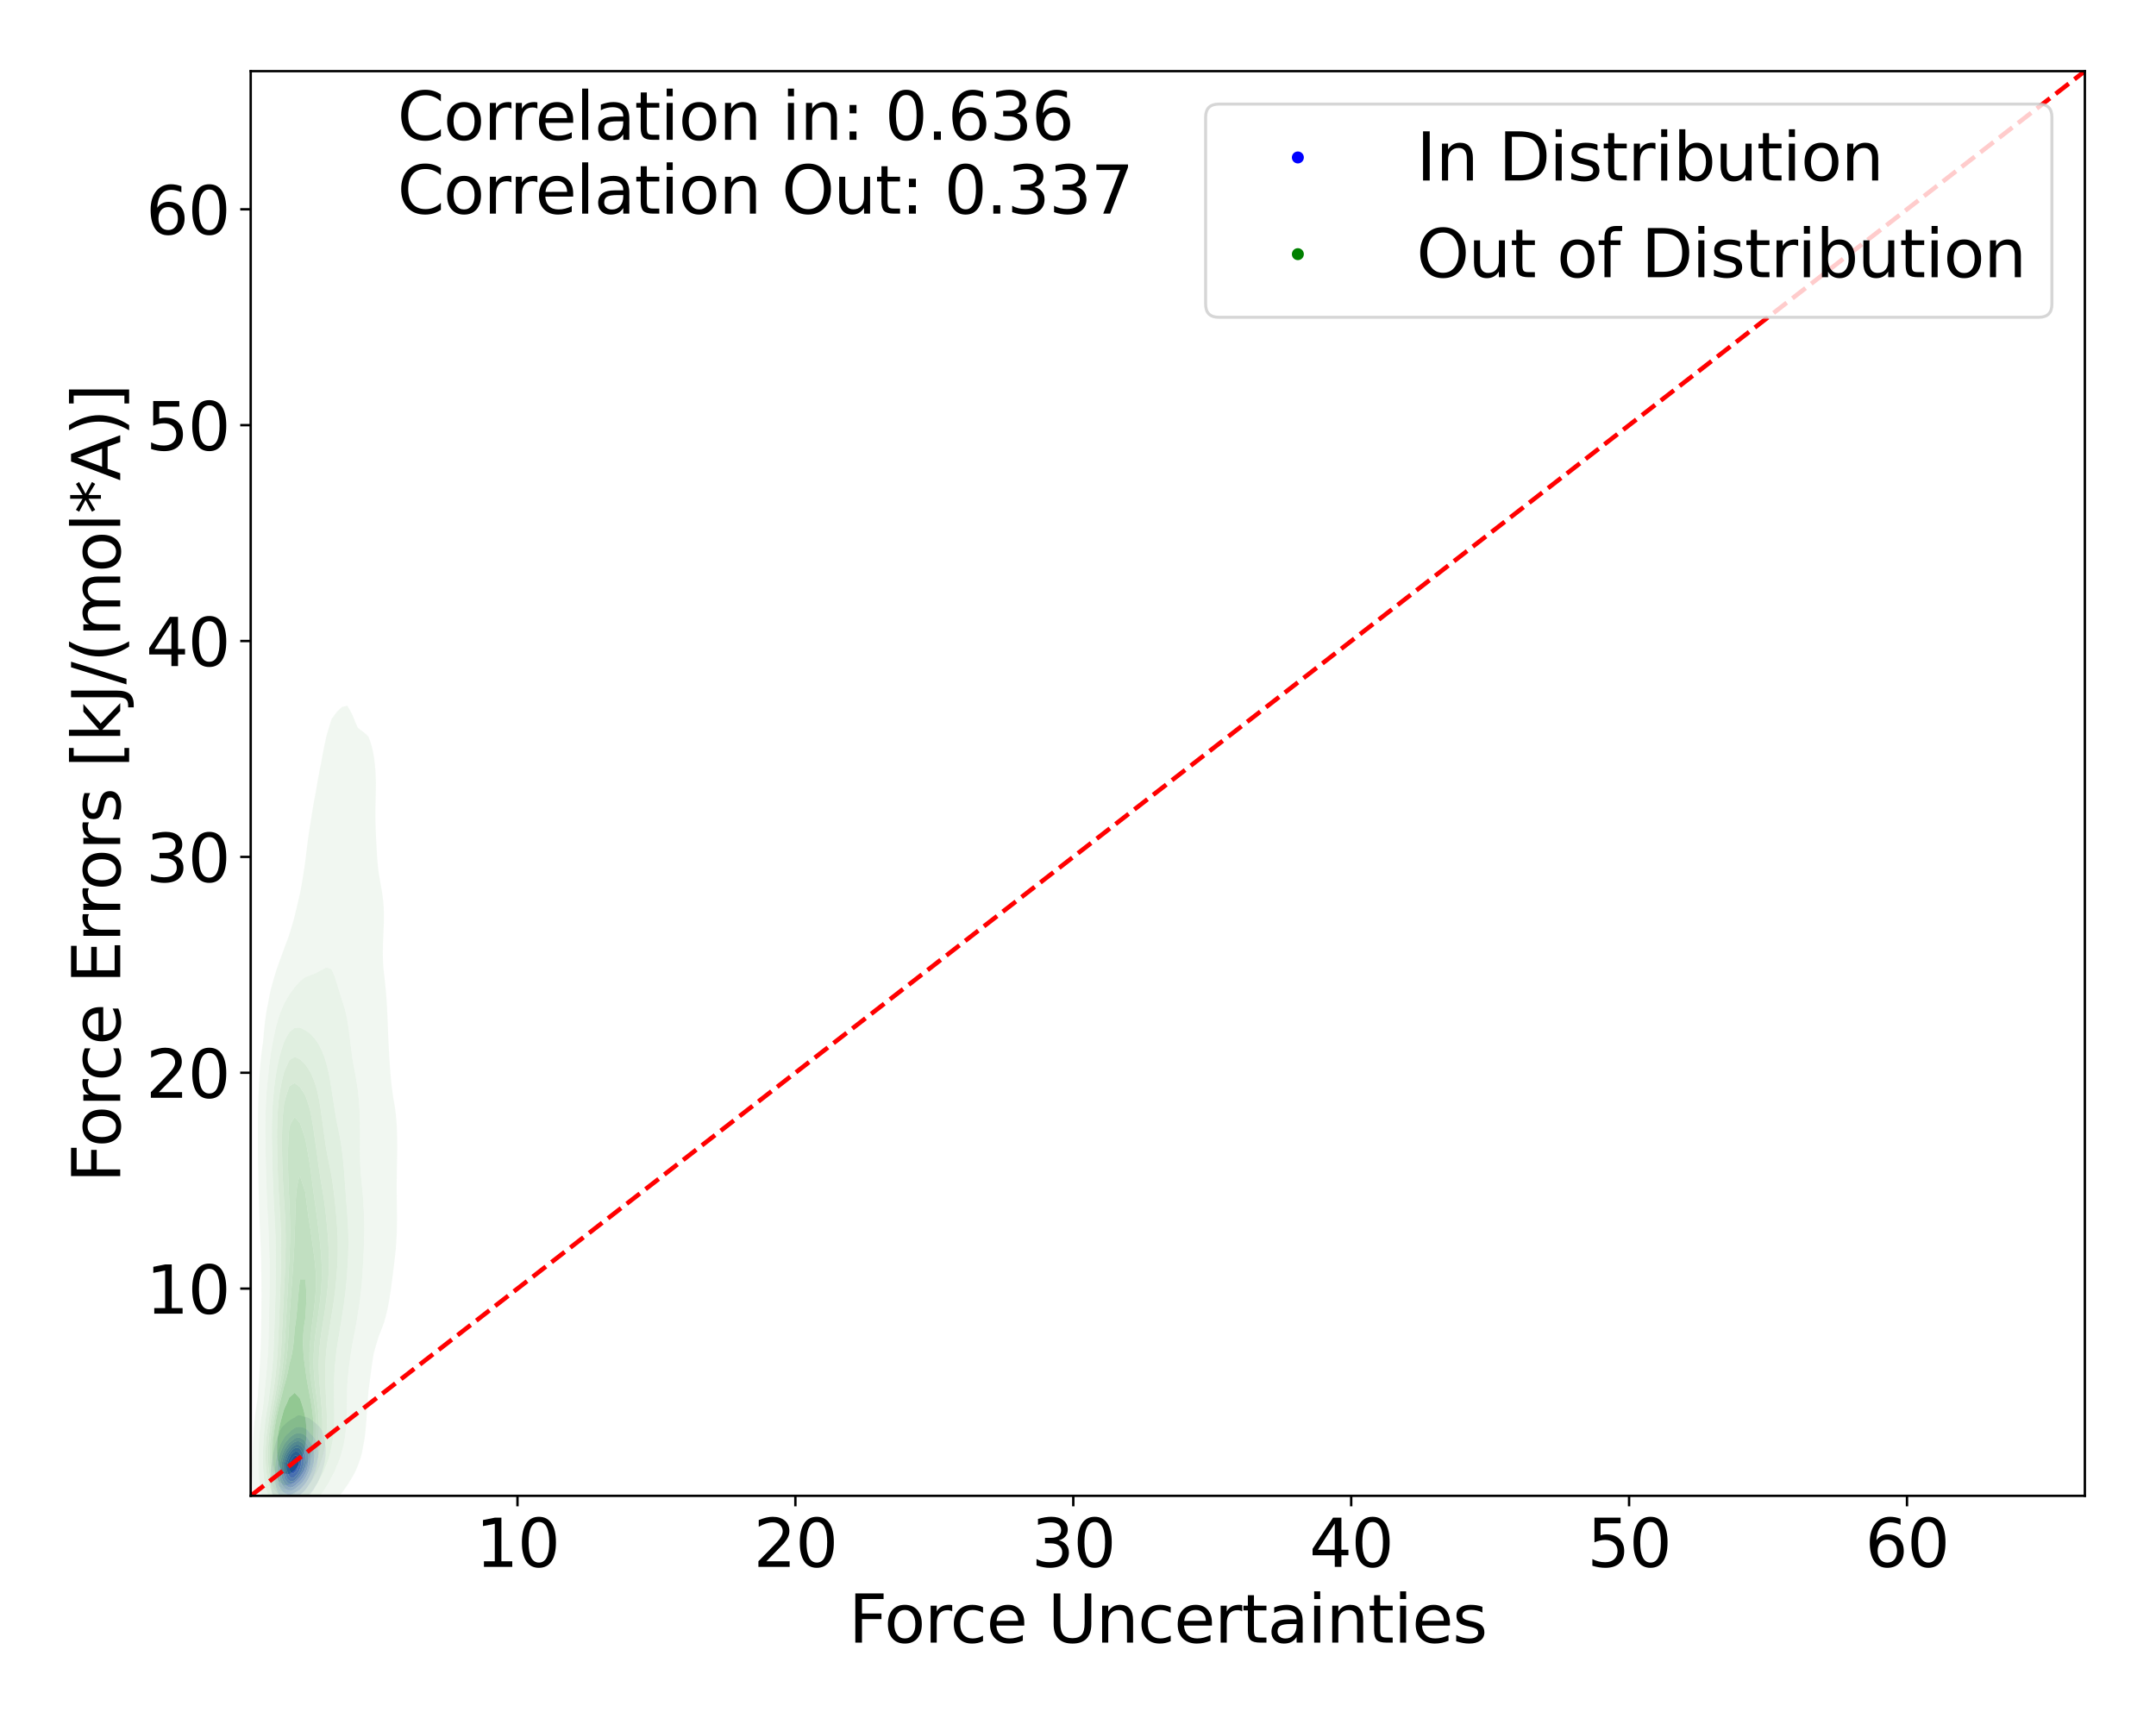<?xml version="1.0" encoding="utf-8" standalone="no"?>
<!DOCTYPE svg PUBLIC "-//W3C//DTD SVG 1.1//EN"
  "http://www.w3.org/Graphics/SVG/1.1/DTD/svg11.dtd">
<svg xmlns:xlink="http://www.w3.org/1999/xlink" width="720pt" height="576pt" viewBox="0 0 720 576" xmlns="http://www.w3.org/2000/svg" version="1.1">
 <defs>
  <style type="text/css">*{stroke-linejoin: round; stroke-linecap: butt}</style>
 </defs>
 <g id="figure_1">
  <g id="patch_1">
   <path d="M 0 576 
L 720 576 
L 720 0 
L 0 0 
z
" style="fill: #ffffff"/>
  </g>
  <g id="axes_1">
   <g id="patch_2">
    <path d="M 83.72 499.48 
L 696.24 499.48 
L 696.24 23.76 
L 83.72 23.76 
z
" style="fill: #ffffff"/>
   </g>
   <g id="QuadContourSet_1">
    <path d="M 95.087 503.874 
L 95.566 503.983 
L 96.044 503.989 
L 96.523 503.874 
L 96.848 503.711 
L 97.001 503.68 
L 97.48 503.548 
L 97.959 503.397 
L 98.437 503.243 
L 98.916 503.094 
L 99.394 502.934 
L 99.873 502.734 
L 100.351 502.458 
L 100.83 502.076 
L 101.308 501.56 
L 101.595 501.181 
L 101.787 501.052 
L 102.266 500.682 
L 102.744 500.215 
L 103.223 499.62 
L 103.701 498.851 
L 103.815 498.65 
L 104.18 498.254 
L 104.658 497.619 
L 105.137 496.789 
L 105.458 496.12 
L 105.615 495.869 
L 106.094 495.028 
L 106.573 493.946 
L 106.718 493.589 
L 107.051 492.802 
L 107.53 491.488 
L 107.675 491.058 
L 108.008 489.845 
L 108.362 488.528 
L 108.487 487.644 
L 108.757 485.997 
L 108.77 483.467 
L 108.487 481.459 
L 108.426 480.936 
L 108.008 479.026 
L 107.841 478.405 
L 107.53 477.661 
L 107.051 476.865 
L 106.573 476.314 
L 106.094 475.893 
L 106.069 475.875 
L 105.615 475.394 
L 105.137 475.001 
L 104.658 474.639 
L 104.18 474.249 
L 103.701 473.858 
L 103.223 473.544 
L 102.744 473.352 
L 102.706 473.344 
L 102.266 473.183 
L 101.787 473.085 
L 101.308 472.969 
L 100.83 472.799 
L 100.351 472.632 
L 99.873 472.569 
L 99.394 472.667 
L 98.916 472.934 
L 98.437 473.344 
L 98.437 473.344 
L 97.959 473.576 
L 97.48 473.838 
L 97.001 474.127 
L 96.523 474.445 
L 96.044 474.798 
L 95.566 475.203 
L 95.087 475.707 
L 94.957 475.875 
L 94.609 476.124 
L 94.13 476.647 
L 93.651 477.495 
L 93.305 478.405 
L 93.173 478.643 
L 92.694 479.796 
L 92.368 480.936 
L 92.216 481.376 
L 91.737 483.187 
L 91.673 483.467 
L 91.259 485.304 
L 91.12 485.997 
L 90.78 488.153 
L 90.718 488.528 
L 90.443 491.058 
L 90.359 493.589 
L 90.457 496.12 
L 90.78 498.438 
L 90.813 498.65 
L 91.259 500.414 
L 91.58 501.181 
L 91.737 501.548 
L 92.216 502.357 
L 92.694 502.848 
L 93.173 503.168 
L 93.651 503.396 
L 94.13 503.567 
L 94.609 503.695 
L 94.692 503.711 
z
M 92.927 498.65 
L 92.694 498.218 
L 92.216 496.826 
L 92.044 496.12 
L 91.768 493.589 
L 91.776 491.058 
L 92.009 488.528 
L 92.216 487.373 
L 92.48 485.997 
L 92.694 485.146 
L 93.173 483.617 
L 93.228 483.467 
L 93.651 482.299 
L 94.13 481.358 
L 94.409 480.936 
L 94.609 480.546 
L 95.087 479.782 
L 95.566 479.21 
L 96.044 478.764 
L 96.523 478.405 
L 96.523 478.405 
L 97.001 477.898 
L 97.48 477.478 
L 97.959 477.122 
L 98.437 476.831 
L 98.916 476.621 
L 99.394 476.506 
L 99.873 476.481 
L 100.351 476.522 
L 100.83 476.601 
L 101.308 476.716 
L 101.787 476.893 
L 102.266 477.179 
L 102.744 477.606 
L 103.223 478.166 
L 103.414 478.405 
L 103.701 478.687 
L 104.18 479.169 
L 104.658 479.717 
L 105.137 480.401 
L 105.442 480.936 
L 105.615 481.344 
L 106.094 482.869 
L 106.229 483.467 
L 106.322 485.997 
L 106.094 487.95 
L 106.033 488.528 
L 105.615 490.286 
L 105.418 491.058 
L 105.137 491.874 
L 104.658 493.062 
L 104.418 493.589 
L 104.18 494.107 
L 103.701 495.014 
L 103.223 495.755 
L 102.959 496.12 
L 102.744 496.488 
L 102.266 497.218 
L 101.787 497.804 
L 101.308 498.269 
L 100.83 498.635 
L 100.805 498.65 
L 100.351 499.096 
L 99.873 499.443 
L 99.394 499.721 
L 98.916 499.979 
L 98.437 500.234 
L 97.959 500.473 
L 97.48 500.672 
L 97.001 500.811 
L 96.523 500.876 
L 96.044 500.865 
L 95.566 500.781 
L 95.087 500.625 
L 94.609 500.394 
L 94.13 500.082 
L 93.651 499.662 
L 93.173 499.069 
z
" clip-path="url(#pd8c6ff3ba1)" style="fill: #e4e4f3"/>
    <path d="M 93.173 499.069 
L 93.651 499.662 
L 94.13 500.082 
L 94.609 500.394 
L 95.087 500.625 
L 95.566 500.781 
L 96.044 500.865 
L 96.523 500.876 
L 97.001 500.811 
L 97.48 500.672 
L 97.959 500.473 
L 98.437 500.234 
L 98.916 499.979 
L 99.394 499.721 
L 99.873 499.443 
L 100.351 499.096 
L 100.805 498.65 
L 100.83 498.635 
L 101.308 498.269 
L 101.787 497.804 
L 102.266 497.218 
L 102.744 496.488 
L 102.959 496.12 
L 103.223 495.755 
L 103.701 495.014 
L 104.18 494.107 
L 104.418 493.589 
L 104.658 493.062 
L 105.137 491.874 
L 105.418 491.058 
L 105.615 490.286 
L 106.033 488.528 
L 106.094 487.95 
L 106.322 485.997 
L 106.229 483.467 
L 106.094 482.869 
L 105.615 481.344 
L 105.442 480.936 
L 105.137 480.401 
L 104.658 479.717 
L 104.18 479.169 
L 103.701 478.687 
L 103.414 478.405 
L 103.223 478.166 
L 102.744 477.606 
L 102.266 477.179 
L 101.787 476.893 
L 101.308 476.716 
L 100.83 476.601 
L 100.351 476.522 
L 99.873 476.481 
L 99.394 476.506 
L 98.916 476.621 
L 98.437 476.831 
L 97.959 477.122 
L 97.48 477.478 
L 97.001 477.898 
L 96.523 478.405 
L 96.523 478.405 
L 96.044 478.764 
L 95.566 479.21 
L 95.087 479.782 
L 94.609 480.546 
L 94.409 480.936 
L 94.13 481.358 
L 93.651 482.299 
L 93.228 483.467 
L 93.173 483.617 
L 92.694 485.146 
L 92.48 485.997 
L 92.216 487.373 
L 92.009 488.528 
L 91.776 491.058 
L 91.768 493.589 
L 92.044 496.12 
L 92.216 496.826 
L 92.694 498.218 
L 92.927 498.65 
z
M 95.207 498.65 
L 95.087 498.587 
L 94.609 498.248 
L 94.13 497.784 
L 93.651 497.125 
L 93.173 496.12 
L 93.173 496.12 
L 92.694 493.858 
L 92.652 493.589 
L 92.594 491.058 
L 92.694 490.064 
L 92.841 488.528 
L 93.173 486.924 
L 93.39 485.997 
L 93.651 485.148 
L 94.13 483.903 
L 94.334 483.467 
L 94.609 482.867 
L 95.087 482.027 
L 95.566 481.386 
L 95.988 480.936 
L 96.044 480.858 
L 96.523 480.283 
L 97.001 479.819 
L 97.48 479.43 
L 97.959 479.104 
L 98.437 478.848 
L 98.916 478.673 
L 99.394 478.584 
L 99.873 478.571 
L 100.351 478.618 
L 100.83 478.723 
L 101.308 478.91 
L 101.787 479.216 
L 102.266 479.663 
L 102.744 480.238 
L 103.223 480.907 
L 103.243 480.936 
L 103.701 481.614 
L 104.18 482.487 
L 104.599 483.467 
L 104.658 483.781 
L 105.008 485.997 
L 104.821 488.528 
L 104.658 489.178 
L 104.18 491.035 
L 104.174 491.058 
L 103.701 492.266 
L 103.223 493.319 
L 103.094 493.589 
L 102.744 494.27 
L 102.266 495.073 
L 101.787 495.734 
L 101.454 496.12 
L 101.308 496.324 
L 100.83 496.878 
L 100.351 497.295 
L 99.873 497.623 
L 99.394 497.908 
L 98.916 498.179 
L 98.437 498.439 
L 98.01 498.65 
L 97.959 498.69 
L 97.48 498.98 
L 97.001 499.142 
L 96.523 499.176 
L 96.044 499.089 
L 95.566 498.885 
z
" clip-path="url(#pd8c6ff3ba1)" style="fill: #ccccf5"/>
    <path d="M 95.566 498.885 
L 96.044 499.089 
L 96.523 499.176 
L 97.001 499.142 
L 97.48 498.98 
L 97.959 498.69 
L 98.01 498.65 
L 98.437 498.439 
L 98.916 498.179 
L 99.394 497.908 
L 99.873 497.623 
L 100.351 497.295 
L 100.83 496.878 
L 101.308 496.324 
L 101.454 496.12 
L 101.787 495.734 
L 102.266 495.073 
L 102.744 494.27 
L 103.094 493.589 
L 103.223 493.319 
L 103.701 492.266 
L 104.174 491.058 
L 104.18 491.035 
L 104.658 489.178 
L 104.821 488.528 
L 105.008 485.997 
L 104.658 483.781 
L 104.599 483.467 
L 104.18 482.487 
L 103.701 481.614 
L 103.243 480.936 
L 103.223 480.907 
L 102.744 480.238 
L 102.266 479.663 
L 101.787 479.216 
L 101.308 478.91 
L 100.83 478.723 
L 100.351 478.618 
L 99.873 478.571 
L 99.394 478.584 
L 98.916 478.673 
L 98.437 478.848 
L 97.959 479.104 
L 97.48 479.43 
L 97.001 479.819 
L 96.523 480.283 
L 96.044 480.858 
L 95.988 480.936 
L 95.566 481.386 
L 95.087 482.027 
L 94.609 482.867 
L 94.334 483.467 
L 94.13 483.903 
L 93.651 485.148 
L 93.39 485.997 
L 93.173 486.924 
L 92.841 488.528 
L 92.694 490.064 
L 92.594 491.058 
L 92.652 493.589 
L 92.694 493.858 
L 93.173 496.12 
L 93.173 496.12 
L 93.651 497.125 
L 94.13 497.784 
L 94.609 498.248 
L 95.087 498.587 
L 95.207 498.65 
z
M 94.381 496.12 
L 94.13 495.657 
L 93.651 494.383 
L 93.443 493.589 
L 93.29 491.058 
L 93.542 488.528 
L 93.651 488.038 
L 94.13 486.156 
L 94.175 485.997 
L 94.609 484.864 
L 95.087 483.893 
L 95.34 483.467 
L 95.566 483.08 
L 96.044 482.4 
L 96.523 481.858 
L 97.001 481.41 
L 97.48 481.031 
L 97.619 480.936 
L 97.959 480.631 
L 98.437 480.304 
L 98.916 480.097 
L 99.394 480.005 
L 99.873 480.015 
L 100.351 480.118 
L 100.83 480.33 
L 101.308 480.684 
L 101.551 480.936 
L 101.787 481.19 
L 102.266 481.824 
L 102.744 482.579 
L 103.223 483.467 
L 103.223 483.467 
L 103.701 485.204 
L 103.875 485.997 
L 103.794 488.528 
L 103.701 488.907 
L 103.223 490.876 
L 103.179 491.058 
L 102.744 492.137 
L 102.266 493.169 
L 102.05 493.589 
L 101.787 494.046 
L 101.308 494.741 
L 100.83 495.287 
L 100.351 495.717 
L 99.873 496.07 
L 99.804 496.12 
L 99.394 496.472 
L 98.916 496.872 
L 98.437 497.234 
L 97.959 497.525 
L 97.48 497.722 
L 97.001 497.811 
L 96.523 497.785 
L 96.044 497.643 
L 95.566 497.378 
L 95.087 496.983 
L 94.609 496.442 
z
" clip-path="url(#pd8c6ff3ba1)" style="fill: #b1b1f6"/>
    <path d="M 94.609 496.442 
L 95.087 496.983 
L 95.566 497.378 
L 96.044 497.643 
L 96.523 497.785 
L 97.001 497.811 
L 97.48 497.722 
L 97.959 497.525 
L 98.437 497.234 
L 98.916 496.872 
L 99.394 496.472 
L 99.804 496.12 
L 99.873 496.07 
L 100.351 495.717 
L 100.83 495.287 
L 101.308 494.741 
L 101.787 494.046 
L 102.05 493.589 
L 102.266 493.169 
L 102.744 492.137 
L 103.179 491.058 
L 103.223 490.876 
L 103.701 488.907 
L 103.794 488.528 
L 103.875 485.997 
L 103.701 485.204 
L 103.223 483.467 
L 103.223 483.467 
L 102.744 482.579 
L 102.266 481.824 
L 101.787 481.19 
L 101.551 480.936 
L 101.308 480.684 
L 100.83 480.33 
L 100.351 480.118 
L 99.873 480.015 
L 99.394 480.005 
L 98.916 480.097 
L 98.437 480.304 
L 97.959 480.631 
L 97.619 480.936 
L 97.48 481.031 
L 97.001 481.41 
L 96.523 481.858 
L 96.044 482.4 
L 95.566 483.08 
L 95.34 483.467 
L 95.087 483.893 
L 94.609 484.864 
L 94.175 485.997 
L 94.13 486.156 
L 93.651 488.038 
L 93.542 488.528 
L 93.29 491.058 
L 93.443 493.589 
L 93.651 494.383 
L 94.13 495.657 
L 94.381 496.12 
z
M 95.653 496.12 
L 95.566 496.043 
L 95.087 495.466 
L 94.609 494.654 
L 94.167 493.589 
L 94.13 493.329 
L 93.88 491.058 
L 94.127 488.528 
L 94.13 488.515 
L 94.609 486.742 
L 94.843 485.997 
L 95.087 485.43 
L 95.566 484.508 
L 96.044 483.77 
L 96.273 483.467 
L 96.523 483.133 
L 97.001 482.578 
L 97.48 482.115 
L 97.959 481.744 
L 98.437 481.471 
L 98.916 481.303 
L 99.394 481.238 
L 99.873 481.274 
L 100.351 481.424 
L 100.83 481.725 
L 101.308 482.214 
L 101.787 482.889 
L 102.132 483.467 
L 102.266 483.796 
L 102.744 485.139 
L 102.993 485.997 
L 103.013 488.528 
L 102.744 489.673 
L 102.417 491.058 
L 102.266 491.42 
L 101.787 492.449 
L 101.308 493.308 
L 101.124 493.589 
L 100.83 493.978 
L 100.351 494.504 
L 99.873 494.959 
L 99.394 495.377 
L 98.916 495.767 
L 98.437 496.12 
L 98.437 496.12 
L 97.959 496.462 
L 97.48 496.668 
L 97.001 496.731 
L 96.523 496.65 
L 96.044 496.425 
z
" clip-path="url(#pd8c6ff3ba1)" style="fill: #9898f7"/>
    <path d="M 96.044 496.425 
L 96.523 496.65 
L 97.001 496.731 
L 97.48 496.668 
L 97.959 496.462 
L 98.437 496.12 
L 98.437 496.12 
L 98.916 495.767 
L 99.394 495.377 
L 99.873 494.959 
L 100.351 494.504 
L 100.83 493.978 
L 101.124 493.589 
L 101.308 493.308 
L 101.787 492.449 
L 102.266 491.42 
L 102.417 491.058 
L 102.744 489.673 
L 103.013 488.528 
L 102.993 485.997 
L 102.744 485.139 
L 102.266 483.796 
L 102.132 483.467 
L 101.787 482.889 
L 101.308 482.214 
L 100.83 481.725 
L 100.351 481.424 
L 99.873 481.274 
L 99.394 481.238 
L 98.916 481.303 
L 98.437 481.471 
L 97.959 481.744 
L 97.48 482.115 
L 97.001 482.578 
L 96.523 483.133 
L 96.273 483.467 
L 96.044 483.77 
L 95.566 484.508 
L 95.087 485.43 
L 94.843 485.997 
L 94.609 486.742 
L 94.13 488.515 
L 94.127 488.528 
L 93.88 491.058 
L 94.13 493.329 
L 94.167 493.589 
L 94.609 494.654 
L 95.087 495.466 
L 95.566 496.043 
L 95.653 496.12 
z
M 94.992 493.589 
L 94.609 491.688 
L 94.513 491.058 
L 94.609 490.008 
L 94.741 488.528 
L 95.087 487.369 
L 95.566 485.997 
L 95.566 485.997 
L 96.044 485.128 
L 96.523 484.41 
L 97.001 483.806 
L 97.312 483.467 
L 97.48 483.282 
L 97.959 482.854 
L 98.437 482.556 
L 98.916 482.391 
L 99.394 482.355 
L 99.873 482.451 
L 100.351 482.706 
L 100.83 483.16 
L 101.061 483.467 
L 101.308 483.967 
L 101.787 485.121 
L 102.104 485.997 
L 102.241 488.528 
L 101.787 490.419 
L 101.624 491.058 
L 101.308 491.682 
L 100.83 492.489 
L 100.351 493.172 
L 100.029 493.589 
L 99.873 493.763 
L 99.394 494.288 
L 98.916 494.758 
L 98.437 495.149 
L 97.959 495.437 
L 97.48 495.597 
L 97.001 495.608 
L 96.523 495.455 
L 96.044 495.117 
L 95.566 494.567 
L 95.087 493.78 
z
" clip-path="url(#pd8c6ff3ba1)" style="fill: #7e7ef9"/>
    <path d="M 95.087 493.78 
L 95.566 494.567 
L 96.044 495.117 
L 96.523 495.455 
L 97.001 495.608 
L 97.48 495.597 
L 97.959 495.437 
L 98.437 495.149 
L 98.916 494.758 
L 99.394 494.288 
L 99.873 493.763 
L 100.029 493.589 
L 100.351 493.172 
L 100.83 492.489 
L 101.308 491.682 
L 101.624 491.058 
L 101.787 490.419 
L 102.241 488.528 
L 102.104 485.997 
L 101.787 485.121 
L 101.308 483.967 
L 101.061 483.467 
L 100.83 483.16 
L 100.351 482.706 
L 99.873 482.451 
L 99.394 482.355 
L 98.916 482.391 
L 98.437 482.556 
L 97.959 482.854 
L 97.48 483.282 
L 97.312 483.467 
L 97.001 483.806 
L 96.523 484.41 
L 96.044 485.128 
L 95.566 485.997 
L 95.566 485.997 
L 95.087 487.369 
L 94.741 488.528 
L 94.609 490.008 
L 94.513 491.058 
L 94.609 491.688 
L 94.992 493.589 
z
M 95.829 493.589 
L 95.566 492.826 
L 95.129 491.058 
L 95.335 488.528 
L 95.566 487.828 
L 96.044 486.545 
L 96.272 485.997 
L 96.523 485.584 
L 97.001 484.897 
L 97.48 484.333 
L 97.959 483.892 
L 98.437 483.581 
L 98.766 483.467 
L 98.916 483.416 
L 99.394 483.406 
L 99.589 483.467 
L 99.873 483.579 
L 100.351 484.044 
L 100.83 484.87 
L 101.299 485.997 
L 101.308 486.106 
L 101.507 488.528 
L 101.308 489.313 
L 100.83 491.058 
L 100.83 491.058 
L 100.351 491.86 
L 99.873 492.58 
L 99.394 493.235 
L 99.117 493.589 
L 98.916 493.809 
L 98.437 494.236 
L 97.959 494.52 
L 97.48 494.644 
L 97.001 494.593 
L 96.523 494.349 
L 96.044 493.886 
z
" clip-path="url(#pd8c6ff3ba1)" style="fill: #6565fa"/>
    <path d="M 96.044 493.886 
L 96.523 494.349 
L 97.001 494.593 
L 97.48 494.644 
L 97.959 494.52 
L 98.437 494.236 
L 98.916 493.809 
L 99.117 493.589 
L 99.394 493.235 
L 99.873 492.58 
L 100.351 491.86 
L 100.83 491.058 
L 100.83 491.058 
L 101.308 489.313 
L 101.507 488.528 
L 101.308 486.106 
L 101.299 485.997 
L 100.83 484.87 
L 100.351 484.044 
L 99.873 483.579 
L 99.589 483.467 
L 99.394 483.406 
L 98.916 483.416 
L 98.766 483.467 
L 98.437 483.581 
L 97.959 483.892 
L 97.48 484.333 
L 97.001 484.897 
L 96.523 485.584 
L 96.272 485.997 
L 96.044 486.545 
L 95.566 487.828 
L 95.335 488.528 
L 95.129 491.058 
L 95.566 492.826 
L 95.829 493.589 
z
M 95.842 491.058 
L 96.012 488.528 
L 96.044 488.438 
L 96.523 487.218 
L 97.001 486.154 
L 97.082 485.997 
L 97.48 485.487 
L 97.959 485.032 
L 98.437 484.744 
L 98.916 484.632 
L 99.394 484.721 
L 99.873 485.071 
L 100.351 485.775 
L 100.459 485.997 
L 100.709 488.528 
L 100.351 489.83 
L 99.994 491.058 
L 99.873 491.258 
L 99.394 492.004 
L 98.916 492.634 
L 98.437 493.139 
L 97.959 493.477 
L 97.48 493.589 
L 97.001 493.406 
L 96.523 492.829 
L 96.044 491.724 
z
" clip-path="url(#pd8c6ff3ba1)" style="fill: #4a4afb"/>
    <path d="M 96.044 491.724 
L 96.523 492.829 
L 97.001 493.406 
L 97.48 493.589 
L 97.959 493.477 
L 98.437 493.139 
L 98.916 492.634 
L 99.394 492.004 
L 99.873 491.258 
L 99.994 491.058 
L 100.351 489.83 
L 100.709 488.528 
L 100.459 485.997 
L 100.351 485.775 
L 99.873 485.071 
L 99.394 484.721 
L 98.916 484.632 
L 98.437 484.744 
L 97.959 485.032 
L 97.48 485.487 
L 97.082 485.997 
L 97.001 486.154 
L 96.523 487.218 
L 96.044 488.438 
L 96.012 488.528 
L 95.842 491.058 
z
M 96.753 491.058 
L 96.821 488.528 
L 97.001 488.116 
L 97.48 487.22 
L 97.959 486.53 
L 98.437 486.088 
L 98.906 485.997 
L 98.916 485.996 
L 98.918 485.997 
L 99.394 486.541 
L 99.873 488.528 
L 99.394 490.084 
L 99.081 491.058 
L 98.916 491.283 
L 98.437 491.739 
L 97.959 491.966 
L 97.48 491.911 
L 97.001 491.492 
z
" clip-path="url(#pd8c6ff3ba1)" style="fill: #2d2dfd"/>
    <path d="M 97.001 491.492 
L 97.48 491.911 
L 97.959 491.966 
L 98.437 491.739 
L 98.916 491.283 
L 99.081 491.058 
L 99.394 490.084 
L 99.873 488.528 
L 99.394 486.541 
L 98.918 485.997 
L 98.916 485.996 
L 98.906 485.997 
L 98.437 486.088 
L 97.959 486.53 
L 97.48 487.22 
L 97.001 488.116 
L 96.821 488.528 
L 96.753 491.058 
z
" clip-path="url(#pd8c6ff3ba1)" style="fill: #0f0ffe"/>
   </g>
   <g id="QuadContourSet_2">
    <path d="M 91.367 513.016 
L 93.126 513.531 
L 94.885 513.548 
L 96.644 513.174 
L 98.404 512.411 
L 99.236 511.922 
L 100.163 511.493 
L 101.922 510.423 
L 102.687 509.853 
L 103.682 509.207 
L 105.337 507.785 
L 105.441 507.701 
L 107.2 506.085 
L 107.564 505.716 
L 108.959 504.268 
L 109.551 503.648 
L 110.719 502.338 
L 111.442 501.579 
L 112.478 500.399 
L 113.273 499.511 
L 114.237 498.323 
L 114.937 497.442 
L 115.997 495.889 
L 116.369 495.374 
L 117.608 493.305 
L 117.756 493.003 
L 118.744 491.237 
L 119.515 489.313 
L 119.58 489.168 
L 120.351 487.1 
L 120.895 485.031 
L 121.275 482.963 
L 121.275 482.963 
L 121.663 480.894 
L 121.943 478.826 
L 122.151 476.757 
L 122.317 474.688 
L 122.461 472.62 
L 122.6 470.551 
L 122.742 468.483 
L 122.894 466.414 
L 123.034 464.634 
L 123.07 464.346 
L 123.344 462.277 
L 123.614 460.209 
L 123.885 458.14 
L 124.167 456.072 
L 124.471 454.003 
L 124.793 451.981 
L 124.805 451.935 
L 125.383 449.866 
L 125.996 447.798 
L 126.552 445.996 
L 126.663 445.729 
L 127.493 443.661 
L 128.255 441.592 
L 128.312 441.426 
L 128.85 439.524 
L 129.331 437.455 
L 129.741 435.387 
L 130.071 433.526 
L 130.107 433.318 
L 130.432 431.25 
L 130.723 429.181 
L 130.994 427.113 
L 131.254 425.044 
L 131.507 422.976 
L 131.754 420.907 
L 131.83 420.219 
L 131.996 418.839 
L 132.196 416.77 
L 132.349 414.701 
L 132.459 412.633 
L 132.529 410.564 
L 132.565 408.496 
L 132.571 406.427 
L 132.554 404.359 
L 132.524 402.29 
L 132.492 400.222 
L 132.468 398.153 
L 132.461 396.085 
L 132.474 394.016 
L 132.506 391.948 
L 132.549 389.879 
L 132.594 387.811 
L 132.633 385.742 
L 132.655 383.674 
L 132.657 381.605 
L 132.63 379.537 
L 132.568 377.468 
L 132.463 375.4 
L 132.305 373.331 
L 132.086 371.263 
L 131.83 369.394 
L 131.798 369.194 
L 131.443 367.126 
L 131.118 365.057 
L 130.841 362.989 
L 130.611 360.92 
L 130.421 358.851 
L 130.257 356.783 
L 130.109 354.714 
L 130.071 354.169 
L 129.989 352.646 
L 129.879 350.577 
L 129.772 348.509 
L 129.673 346.44 
L 129.582 344.372 
L 129.498 342.303 
L 129.415 340.235 
L 129.328 338.166 
L 129.229 336.098 
L 129.108 334.029 
L 128.958 331.961 
L 128.775 329.892 
L 128.56 327.824 
L 128.326 325.755 
L 128.312 325.619 
L 128.093 323.687 
L 127.939 321.618 
L 127.866 319.55 
L 127.861 317.481 
L 127.904 315.413 
L 127.977 313.344 
L 128.062 311.276 
L 128.141 309.207 
L 128.194 307.139 
L 128.2 305.07 
L 128.134 303.002 
L 127.978 300.933 
L 127.726 298.864 
L 127.397 296.796 
L 127.028 294.727 
L 126.668 292.659 
L 126.552 291.897 
L 126.361 290.59 
L 126.136 288.522 
L 125.969 286.453 
L 125.838 284.385 
L 125.724 282.316 
L 125.618 280.248 
L 125.518 278.179 
L 125.434 276.111 
L 125.377 274.042 
L 125.359 271.974 
L 125.377 269.905 
L 125.421 267.837 
L 125.473 265.768 
L 125.512 263.7 
L 125.521 261.631 
L 125.485 259.563 
L 125.389 257.494 
L 125.221 255.426 
L 124.967 253.357 
L 124.793 252.302 
L 124.625 251.289 
L 124.163 249.22 
L 123.514 247.152 
L 123.034 245.99 
L 122.126 245.083 
L 121.275 244.348 
L 119.515 243.035 
L 119.505 243.014 
L 118.584 240.946 
L 117.766 238.877 
L 117.756 238.851 
L 116.685 236.809 
L 115.997 235.628 
L 114.237 236.051 
L 113.399 236.809 
L 112.478 237.702 
L 111.607 238.877 
L 110.719 240.124 
L 110.458 240.946 
L 109.819 243.014 
L 109.212 245.083 
L 108.959 245.993 
L 108.705 247.152 
L 108.274 249.22 
L 107.866 251.289 
L 107.481 253.357 
L 107.2 254.927 
L 107.096 255.426 
L 106.674 257.494 
L 106.282 259.563 
L 105.916 261.631 
L 105.573 263.7 
L 105.441 264.489 
L 105.194 265.768 
L 104.811 267.837 
L 104.456 269.905 
L 104.123 271.974 
L 103.804 274.042 
L 103.682 274.828 
L 103.466 276.111 
L 103.144 278.179 
L 102.853 280.248 
L 102.585 282.316 
L 102.333 284.385 
L 102.087 286.453 
L 101.922 287.822 
L 101.817 288.522 
L 101.507 290.59 
L 101.188 292.659 
L 100.848 294.727 
L 100.477 296.796 
L 100.163 298.398 
L 100.059 298.864 
L 99.578 300.933 
L 99.086 303.002 
L 98.589 305.07 
L 98.404 305.808 
L 98.054 307.139 
L 97.471 309.207 
L 96.86 311.276 
L 96.644 311.948 
L 96.158 313.344 
L 95.391 315.413 
L 94.885 316.722 
L 94.614 317.481 
L 93.844 319.55 
L 93.126 321.569 
L 93.109 321.618 
L 92.385 323.687 
L 91.735 325.755 
L 91.367 327.024 
L 91.128 327.824 
L 90.558 329.892 
L 90.086 331.961 
L 89.7 334.029 
L 89.607 334.587 
L 89.291 336.098 
L 88.922 338.166 
L 88.62 340.235 
L 88.368 342.303 
L 88.154 344.372 
L 87.968 346.44 
L 87.848 347.9 
L 87.761 348.509 
L 87.478 350.577 
L 87.231 352.646 
L 87.017 354.714 
L 86.833 356.783 
L 86.676 358.851 
L 86.544 360.92 
L 86.436 362.989 
L 86.349 365.057 
L 86.28 367.126 
L 86.228 369.194 
L 86.191 371.263 
L 86.166 373.331 
L 86.151 375.4 
L 86.143 377.468 
L 86.142 379.537 
L 86.147 381.605 
L 86.157 383.674 
L 86.172 385.742 
L 86.193 387.811 
L 86.22 389.879 
L 86.253 391.948 
L 86.291 394.016 
L 86.335 396.085 
L 86.384 398.153 
L 86.439 400.222 
L 86.5 402.29 
L 86.568 404.359 
L 86.642 406.427 
L 86.724 408.496 
L 86.81 410.564 
L 86.897 412.633 
L 86.983 414.701 
L 87.062 416.77 
L 87.132 418.839 
L 87.19 420.907 
L 87.236 422.976 
L 87.27 425.044 
L 87.294 427.113 
L 87.309 429.181 
L 87.316 431.25 
L 87.315 433.318 
L 87.307 435.387 
L 87.292 437.455 
L 87.27 439.524 
L 87.242 441.592 
L 87.206 443.661 
L 87.162 445.729 
L 87.108 447.798 
L 87.043 449.866 
L 86.963 451.935 
L 86.869 454.003 
L 86.761 456.072 
L 86.64 458.14 
L 86.508 460.209 
L 86.37 462.277 
L 86.231 464.346 
L 86.094 466.414 
L 86.089 466.492 
L 85.763 468.483 
L 85.461 470.551 
L 85.198 472.62 
L 84.974 474.688 
L 84.787 476.757 
L 84.634 478.826 
L 84.51 480.894 
L 84.413 482.963 
L 84.34 485.031 
L 84.329 485.474 
L 84.221 487.1 
L 84.152 489.168 
L 84.157 491.237 
L 84.241 493.305 
L 84.329 494.35 
L 84.367 495.374 
L 84.497 497.442 
L 84.709 499.511 
L 85.046 501.579 
L 85.578 503.648 
L 86.089 505.047 
L 86.276 505.716 
L 87.054 507.785 
L 87.848 509.223 
L 88.231 509.853 
L 89.607 511.641 
L 89.979 511.922 
z
M 92.889 507.785 
L 91.367 507.058 
L 90.173 505.716 
L 89.607 504.958 
L 88.882 503.648 
L 88.074 501.579 
L 87.848 500.78 
L 87.426 499.511 
L 86.931 497.442 
L 86.613 495.374 
L 86.414 493.305 
L 86.301 491.237 
L 86.25 489.168 
L 86.25 487.1 
L 86.292 485.031 
L 86.373 482.963 
L 86.491 480.894 
L 86.649 478.826 
L 86.848 476.757 
L 87.092 474.688 
L 87.384 472.62 
L 87.723 470.551 
L 87.848 469.816 
L 87.975 468.483 
L 88.178 466.414 
L 88.389 464.346 
L 88.601 462.277 
L 88.805 460.209 
L 88.996 458.14 
L 89.17 456.072 
L 89.323 454.003 
L 89.458 451.935 
L 89.575 449.866 
L 89.607 449.221 
L 89.649 447.798 
L 89.702 445.729 
L 89.751 443.661 
L 89.798 441.592 
L 89.841 439.524 
L 89.883 437.455 
L 89.921 435.387 
L 89.955 433.318 
L 89.983 431.25 
L 90.004 429.181 
L 90.015 427.113 
L 90.015 425.044 
L 90.003 422.976 
L 89.977 420.907 
L 89.938 418.839 
L 89.886 416.77 
L 89.821 414.701 
L 89.747 412.633 
L 89.666 410.564 
L 89.607 409.128 
L 89.57 408.496 
L 89.45 406.427 
L 89.338 404.359 
L 89.237 402.29 
L 89.147 400.222 
L 89.067 398.153 
L 88.996 396.085 
L 88.932 394.016 
L 88.873 391.948 
L 88.819 389.879 
L 88.769 387.811 
L 88.725 385.742 
L 88.687 383.674 
L 88.658 381.605 
L 88.639 379.537 
L 88.632 377.468 
L 88.64 375.4 
L 88.666 373.331 
L 88.711 371.263 
L 88.779 369.194 
L 88.875 367.126 
L 89.001 365.057 
L 89.161 362.989 
L 89.358 360.92 
L 89.596 358.851 
L 89.607 358.764 
L 89.805 356.783 
L 90.044 354.714 
L 90.318 352.646 
L 90.631 350.577 
L 90.99 348.509 
L 91.367 346.613 
L 91.4 346.44 
L 91.821 344.372 
L 92.314 342.303 
L 92.9 340.235 
L 93.126 339.507 
L 93.613 338.166 
L 94.451 336.098 
L 94.885 335.11 
L 95.499 334.029 
L 96.644 332.063 
L 96.725 331.961 
L 98.226 329.892 
L 98.404 329.63 
L 100.024 327.824 
L 100.163 327.646 
L 101.922 326.294 
L 103.396 325.755 
L 103.682 325.634 
L 105.441 324.964 
L 107.2 323.945 
L 107.779 323.687 
L 108.959 323.004 
L 110.719 323.648 
L 110.738 323.687 
L 111.649 325.755 
L 112.344 327.824 
L 112.478 328.254 
L 112.959 329.892 
L 113.59 331.961 
L 114.236 334.029 
L 114.237 334.033 
L 114.926 336.098 
L 115.477 338.166 
L 115.901 340.235 
L 115.997 340.797 
L 116.242 342.303 
L 116.537 344.372 
L 116.803 346.44 
L 117.057 348.509 
L 117.313 350.577 
L 117.582 352.646 
L 117.756 353.876 
L 117.902 354.714 
L 118.288 356.783 
L 118.675 358.851 
L 119.039 360.92 
L 119.358 362.989 
L 119.515 364.182 
L 119.62 365.057 
L 119.825 367.126 
L 119.981 369.194 
L 120.095 371.263 
L 120.172 373.331 
L 120.218 375.4 
L 120.238 377.468 
L 120.24 379.537 
L 120.231 381.605 
L 120.224 383.674 
L 120.234 385.742 
L 120.276 387.811 
L 120.365 389.879 
L 120.504 391.948 
L 120.685 394.016 
L 120.888 396.085 
L 121.084 398.153 
L 121.253 400.222 
L 121.275 400.537 
L 121.398 402.29 
L 121.502 404.359 
L 121.571 406.427 
L 121.609 408.496 
L 121.62 410.564 
L 121.605 412.633 
L 121.566 414.701 
L 121.503 416.77 
L 121.414 418.839 
L 121.301 420.907 
L 121.275 421.312 
L 121.188 422.976 
L 121.063 425.044 
L 120.917 427.113 
L 120.746 429.181 
L 120.544 431.25 
L 120.307 433.318 
L 120.03 435.387 
L 119.713 437.455 
L 119.515 438.607 
L 119.38 439.524 
L 119.042 441.592 
L 118.671 443.661 
L 118.273 445.729 
L 117.855 447.798 
L 117.756 448.286 
L 117.503 449.866 
L 117.18 451.935 
L 116.873 454.003 
L 116.593 456.072 
L 116.35 458.14 
L 116.149 460.209 
L 115.997 462.277 
L 115.997 462.277 
L 115.92 464.346 
L 115.872 466.414 
L 115.84 468.483 
L 115.809 470.551 
L 115.764 472.62 
L 115.687 474.688 
L 115.559 476.757 
L 115.359 478.826 
L 115.06 480.894 
L 114.628 482.963 
L 114.237 484.339 
L 114.087 485.031 
L 113.488 487.1 
L 112.635 489.168 
L 112.478 489.48 
L 111.804 491.237 
L 110.719 493.251 
L 110.695 493.305 
L 109.624 495.374 
L 108.959 496.385 
L 108.318 497.442 
L 107.2 498.972 
L 106.809 499.511 
L 105.441 501.162 
L 105.064 501.579 
L 103.682 503.015 
L 102.966 503.648 
L 101.922 504.575 
L 100.305 505.716 
L 100.163 505.825 
L 98.404 506.979 
L 96.644 507.703 
L 96.199 507.785 
L 94.885 508.109 
L 93.126 507.91 
z
" clip-path="url(#pd8c6ff3ba1)" style="fill: #e5f0e5; fill-opacity: 0.5"/>
    <path d="M 93.126 507.91 
L 94.885 508.109 
L 96.199 507.785 
L 96.644 507.703 
L 98.404 506.979 
L 100.163 505.825 
L 100.305 505.716 
L 101.922 504.575 
L 102.966 503.648 
L 103.682 503.015 
L 105.064 501.579 
L 105.441 501.162 
L 106.809 499.511 
L 107.2 498.972 
L 108.318 497.442 
L 108.959 496.385 
L 109.624 495.374 
L 110.695 493.305 
L 110.719 493.251 
L 111.804 491.237 
L 112.478 489.48 
L 112.635 489.168 
L 113.488 487.1 
L 114.087 485.031 
L 114.237 484.339 
L 114.628 482.963 
L 115.06 480.894 
L 115.359 478.826 
L 115.559 476.757 
L 115.687 474.688 
L 115.764 472.62 
L 115.809 470.551 
L 115.84 468.483 
L 115.872 466.414 
L 115.92 464.346 
L 115.997 462.277 
L 115.997 462.277 
L 116.149 460.209 
L 116.35 458.14 
L 116.593 456.072 
L 116.873 454.003 
L 117.18 451.935 
L 117.503 449.866 
L 117.756 448.286 
L 117.855 447.798 
L 118.273 445.729 
L 118.671 443.661 
L 119.042 441.592 
L 119.38 439.524 
L 119.515 438.607 
L 119.713 437.455 
L 120.03 435.387 
L 120.307 433.318 
L 120.544 431.25 
L 120.746 429.181 
L 120.917 427.113 
L 121.063 425.044 
L 121.188 422.976 
L 121.275 421.312 
L 121.301 420.907 
L 121.414 418.839 
L 121.503 416.77 
L 121.566 414.701 
L 121.605 412.633 
L 121.62 410.564 
L 121.609 408.496 
L 121.571 406.427 
L 121.502 404.359 
L 121.398 402.29 
L 121.275 400.537 
L 121.253 400.222 
L 121.084 398.153 
L 120.888 396.085 
L 120.685 394.016 
L 120.504 391.948 
L 120.365 389.879 
L 120.276 387.811 
L 120.234 385.742 
L 120.224 383.674 
L 120.231 381.605 
L 120.24 379.537 
L 120.238 377.468 
L 120.218 375.4 
L 120.172 373.331 
L 120.095 371.263 
L 119.981 369.194 
L 119.825 367.126 
L 119.62 365.057 
L 119.515 364.182 
L 119.358 362.989 
L 119.039 360.92 
L 118.675 358.851 
L 118.288 356.783 
L 117.902 354.714 
L 117.756 353.876 
L 117.582 352.646 
L 117.313 350.577 
L 117.057 348.509 
L 116.803 346.44 
L 116.537 344.372 
L 116.242 342.303 
L 115.997 340.797 
L 115.901 340.235 
L 115.477 338.166 
L 114.926 336.098 
L 114.237 334.033 
L 114.236 334.029 
L 113.59 331.961 
L 112.959 329.892 
L 112.478 328.254 
L 112.344 327.824 
L 111.649 325.755 
L 110.738 323.687 
L 110.719 323.648 
L 108.959 323.004 
L 107.779 323.687 
L 107.2 323.945 
L 105.441 324.964 
L 103.682 325.634 
L 103.396 325.755 
L 101.922 326.294 
L 100.163 327.646 
L 100.024 327.824 
L 98.404 329.63 
L 98.226 329.892 
L 96.725 331.961 
L 96.644 332.063 
L 95.499 334.029 
L 94.885 335.11 
L 94.451 336.098 
L 93.613 338.166 
L 93.126 339.507 
L 92.9 340.235 
L 92.314 342.303 
L 91.821 344.372 
L 91.4 346.44 
L 91.367 346.613 
L 90.99 348.509 
L 90.631 350.577 
L 90.318 352.646 
L 90.044 354.714 
L 89.805 356.783 
L 89.607 358.764 
L 89.596 358.851 
L 89.358 360.92 
L 89.161 362.989 
L 89.001 365.057 
L 88.875 367.126 
L 88.779 369.194 
L 88.711 371.263 
L 88.666 373.331 
L 88.64 375.4 
L 88.632 377.468 
L 88.639 379.537 
L 88.658 381.605 
L 88.687 383.674 
L 88.725 385.742 
L 88.769 387.811 
L 88.819 389.879 
L 88.873 391.948 
L 88.932 394.016 
L 88.996 396.085 
L 89.067 398.153 
L 89.147 400.222 
L 89.237 402.29 
L 89.338 404.359 
L 89.45 406.427 
L 89.57 408.496 
L 89.607 409.128 
L 89.666 410.564 
L 89.747 412.633 
L 89.821 414.701 
L 89.886 416.77 
L 89.938 418.839 
L 89.977 420.907 
L 90.003 422.976 
L 90.015 425.044 
L 90.015 427.113 
L 90.004 429.181 
L 89.983 431.25 
L 89.955 433.318 
L 89.921 435.387 
L 89.883 437.455 
L 89.841 439.524 
L 89.798 441.592 
L 89.751 443.661 
L 89.702 445.729 
L 89.649 447.798 
L 89.607 449.221 
L 89.575 449.866 
L 89.458 451.935 
L 89.323 454.003 
L 89.17 456.072 
L 88.996 458.14 
L 88.805 460.209 
L 88.601 462.277 
L 88.389 464.346 
L 88.178 466.414 
L 87.975 468.483 
L 87.848 469.816 
L 87.723 470.551 
L 87.384 472.62 
L 87.092 474.688 
L 86.848 476.757 
L 86.649 478.826 
L 86.491 480.894 
L 86.373 482.963 
L 86.292 485.031 
L 86.25 487.1 
L 86.25 489.168 
L 86.301 491.237 
L 86.414 493.305 
L 86.613 495.374 
L 86.931 497.442 
L 87.426 499.511 
L 87.848 500.78 
L 88.074 501.579 
L 88.882 503.648 
L 89.607 504.958 
L 90.173 505.716 
L 91.367 507.058 
L 92.889 507.785 
z
M 92.611 503.648 
L 91.367 502.704 
L 90.604 501.579 
L 89.607 499.525 
L 89.601 499.511 
L 88.87 497.442 
L 88.399 495.374 
L 88.101 493.305 
L 87.921 491.237 
L 87.848 489.664 
L 87.812 489.168 
L 87.762 487.1 
L 87.802 485.031 
L 87.848 484.263 
L 87.892 482.963 
L 88.005 480.894 
L 88.158 478.826 
L 88.355 476.757 
L 88.594 474.688 
L 88.878 472.62 
L 89.206 470.551 
L 89.573 468.483 
L 89.607 468.283 
L 89.833 466.414 
L 90.087 464.346 
L 90.338 462.277 
L 90.576 460.209 
L 90.793 458.14 
L 90.984 456.072 
L 91.149 454.003 
L 91.292 451.935 
L 91.367 450.675 
L 91.403 449.866 
L 91.484 447.798 
L 91.558 445.729 
L 91.629 443.661 
L 91.698 441.592 
L 91.765 439.524 
L 91.832 437.455 
L 91.897 435.387 
L 91.958 433.318 
L 92.013 431.25 
L 92.062 429.181 
L 92.102 427.113 
L 92.132 425.044 
L 92.15 422.976 
L 92.153 420.907 
L 92.141 418.839 
L 92.112 416.77 
L 92.064 414.701 
L 91.998 412.633 
L 91.915 410.564 
L 91.818 408.496 
L 91.713 406.427 
L 91.604 404.359 
L 91.498 402.29 
L 91.399 400.222 
L 91.367 399.484 
L 91.299 398.153 
L 91.206 396.085 
L 91.125 394.016 
L 91.054 391.948 
L 90.992 389.879 
L 90.936 387.811 
L 90.886 385.742 
L 90.844 383.674 
L 90.811 381.605 
L 90.79 379.537 
L 90.786 377.468 
L 90.804 375.4 
L 90.848 373.331 
L 90.922 371.263 
L 91.032 369.194 
L 91.182 367.126 
L 91.367 365.156 
L 91.375 365.057 
L 91.588 362.989 
L 91.845 360.92 
L 92.149 358.851 
L 92.504 356.783 
L 92.915 354.714 
L 93.126 353.747 
L 93.405 352.646 
L 93.985 350.577 
L 94.655 348.509 
L 94.885 347.855 
L 95.626 346.44 
L 96.644 344.647 
L 96.992 344.372 
L 98.404 343.178 
L 100.163 343.161 
L 101.922 344.004 
L 102.47 344.372 
L 103.682 345.24 
L 104.783 346.44 
L 105.441 347.261 
L 106.268 348.509 
L 107.2 350.209 
L 107.369 350.577 
L 108.21 352.646 
L 108.879 354.714 
L 108.959 354.999 
L 109.427 356.783 
L 109.883 358.851 
L 110.266 360.92 
L 110.592 362.989 
L 110.719 363.881 
L 110.913 365.057 
L 111.239 367.126 
L 111.559 369.194 
L 111.886 371.263 
L 112.228 373.331 
L 112.478 374.764 
L 112.616 375.4 
L 113.058 377.468 
L 113.464 379.537 
L 113.821 381.605 
L 114.125 383.674 
L 114.237 384.55 
L 114.387 385.742 
L 114.61 387.811 
L 114.798 389.879 
L 114.963 391.948 
L 115.117 394.016 
L 115.269 396.085 
L 115.422 398.153 
L 115.578 400.222 
L 115.735 402.29 
L 115.886 404.359 
L 115.997 406.031 
L 116.027 406.427 
L 116.161 408.496 
L 116.261 410.564 
L 116.323 412.633 
L 116.345 414.701 
L 116.328 416.77 
L 116.274 418.839 
L 116.185 420.907 
L 116.062 422.976 
L 115.997 423.866 
L 115.924 425.044 
L 115.77 427.113 
L 115.588 429.181 
L 115.375 431.25 
L 115.131 433.318 
L 114.853 435.387 
L 114.545 437.455 
L 114.237 439.346 
L 114.211 439.524 
L 113.891 441.592 
L 113.554 443.661 
L 113.21 445.729 
L 112.871 447.798 
L 112.545 449.866 
L 112.478 450.328 
L 112.278 451.935 
L 112.05 454.003 
L 111.859 456.072 
L 111.712 458.14 
L 111.61 460.209 
L 111.553 462.277 
L 111.54 464.346 
L 111.559 466.414 
L 111.598 468.483 
L 111.637 470.551 
L 111.653 472.62 
L 111.628 474.688 
L 111.543 476.757 
L 111.378 478.826 
L 111.114 480.894 
L 110.719 482.963 
L 110.719 482.963 
L 110.31 485.031 
L 109.748 487.1 
L 108.974 489.168 
L 108.959 489.202 
L 108.183 491.237 
L 107.2 493.122 
L 107.114 493.305 
L 105.952 495.374 
L 105.441 496.12 
L 104.52 497.442 
L 103.682 498.476 
L 102.764 499.511 
L 101.922 500.385 
L 100.558 501.579 
L 100.163 501.922 
L 98.404 503.173 
L 97.369 503.648 
L 96.644 504.029 
L 94.885 504.387 
L 93.126 504.022 
z
" clip-path="url(#pd8c6ff3ba1)" style="fill: #d5e9d5; fill-opacity: 0.5"/>
    <path d="M 93.126 504.022 
L 94.885 504.387 
L 96.644 504.029 
L 97.369 503.648 
L 98.404 503.173 
L 100.163 501.922 
L 100.558 501.579 
L 101.922 500.385 
L 102.764 499.511 
L 103.682 498.476 
L 104.52 497.442 
L 105.441 496.12 
L 105.952 495.374 
L 107.114 493.305 
L 107.2 493.122 
L 108.183 491.237 
L 108.959 489.202 
L 108.974 489.168 
L 109.748 487.1 
L 110.31 485.031 
L 110.719 482.963 
L 110.719 482.963 
L 111.114 480.894 
L 111.378 478.826 
L 111.543 476.757 
L 111.628 474.688 
L 111.653 472.62 
L 111.637 470.551 
L 111.598 468.483 
L 111.559 466.414 
L 111.54 464.346 
L 111.553 462.277 
L 111.61 460.209 
L 111.712 458.14 
L 111.859 456.072 
L 112.05 454.003 
L 112.278 451.935 
L 112.478 450.328 
L 112.545 449.866 
L 112.871 447.798 
L 113.21 445.729 
L 113.554 443.661 
L 113.891 441.592 
L 114.211 439.524 
L 114.237 439.346 
L 114.545 437.455 
L 114.853 435.387 
L 115.131 433.318 
L 115.375 431.25 
L 115.588 429.181 
L 115.77 427.113 
L 115.924 425.044 
L 115.997 423.866 
L 116.062 422.976 
L 116.185 420.907 
L 116.274 418.839 
L 116.328 416.77 
L 116.345 414.701 
L 116.323 412.633 
L 116.261 410.564 
L 116.161 408.496 
L 116.027 406.427 
L 115.997 406.031 
L 115.886 404.359 
L 115.735 402.29 
L 115.578 400.222 
L 115.422 398.153 
L 115.269 396.085 
L 115.117 394.016 
L 114.963 391.948 
L 114.798 389.879 
L 114.61 387.811 
L 114.387 385.742 
L 114.237 384.55 
L 114.125 383.674 
L 113.821 381.605 
L 113.464 379.537 
L 113.058 377.468 
L 112.616 375.4 
L 112.478 374.764 
L 112.228 373.331 
L 111.886 371.263 
L 111.559 369.194 
L 111.239 367.126 
L 110.913 365.057 
L 110.719 363.881 
L 110.592 362.989 
L 110.266 360.92 
L 109.883 358.851 
L 109.427 356.783 
L 108.959 354.999 
L 108.879 354.714 
L 108.21 352.646 
L 107.369 350.577 
L 107.2 350.209 
L 106.268 348.509 
L 105.441 347.261 
L 104.783 346.44 
L 103.682 345.24 
L 102.47 344.372 
L 101.922 344.004 
L 100.163 343.161 
L 98.404 343.178 
L 96.992 344.372 
L 96.644 344.647 
L 95.626 346.44 
L 94.885 347.855 
L 94.655 348.509 
L 93.985 350.577 
L 93.405 352.646 
L 93.126 353.747 
L 92.915 354.714 
L 92.504 356.783 
L 92.149 358.851 
L 91.845 360.92 
L 91.588 362.989 
L 91.375 365.057 
L 91.367 365.156 
L 91.182 367.126 
L 91.032 369.194 
L 90.922 371.263 
L 90.848 373.331 
L 90.804 375.4 
L 90.786 377.468 
L 90.79 379.537 
L 90.811 381.605 
L 90.844 383.674 
L 90.886 385.742 
L 90.936 387.811 
L 90.992 389.879 
L 91.054 391.948 
L 91.125 394.016 
L 91.206 396.085 
L 91.299 398.153 
L 91.367 399.484 
L 91.399 400.222 
L 91.498 402.29 
L 91.604 404.359 
L 91.713 406.427 
L 91.818 408.496 
L 91.915 410.564 
L 91.998 412.633 
L 92.064 414.701 
L 92.112 416.77 
L 92.141 418.839 
L 92.153 420.907 
L 92.15 422.976 
L 92.132 425.044 
L 92.102 427.113 
L 92.062 429.181 
L 92.013 431.25 
L 91.958 433.318 
L 91.897 435.387 
L 91.832 437.455 
L 91.765 439.524 
L 91.698 441.592 
L 91.629 443.661 
L 91.558 445.729 
L 91.484 447.798 
L 91.403 449.866 
L 91.367 450.675 
L 91.292 451.935 
L 91.149 454.003 
L 90.984 456.072 
L 90.793 458.14 
L 90.576 460.209 
L 90.338 462.277 
L 90.087 464.346 
L 89.833 466.414 
L 89.607 468.283 
L 89.573 468.483 
L 89.206 470.551 
L 88.878 472.62 
L 88.594 474.688 
L 88.355 476.757 
L 88.158 478.826 
L 88.005 480.894 
L 87.892 482.963 
L 87.848 484.263 
L 87.802 485.031 
L 87.762 487.1 
L 87.812 489.168 
L 87.848 489.664 
L 87.921 491.237 
L 88.101 493.305 
L 88.399 495.374 
L 88.87 497.442 
L 89.601 499.511 
L 89.607 499.525 
L 90.604 501.579 
L 91.367 502.704 
L 92.611 503.648 
z
M 94.07 501.579 
L 93.126 501.316 
L 91.367 499.522 
L 91.36 499.511 
L 90.348 497.442 
L 89.716 495.374 
L 89.607 494.871 
L 89.249 493.305 
L 88.939 491.237 
L 88.762 489.168 
L 88.687 487.1 
L 88.693 485.031 
L 88.771 482.963 
L 88.916 480.894 
L 89.126 478.826 
L 89.403 476.757 
L 89.607 475.485 
L 89.7 474.688 
L 89.967 472.62 
L 90.272 470.551 
L 90.608 468.483 
L 90.968 466.414 
L 91.339 464.346 
L 91.367 464.177 
L 91.627 462.277 
L 91.89 460.209 
L 92.126 458.14 
L 92.33 456.072 
L 92.502 454.003 
L 92.645 451.935 
L 92.767 449.866 
L 92.875 447.798 
L 92.975 445.729 
L 93.073 443.661 
L 93.126 442.537 
L 93.166 441.592 
L 93.253 439.524 
L 93.339 437.455 
L 93.423 435.387 
L 93.505 433.318 
L 93.583 431.25 
L 93.655 429.181 
L 93.721 427.113 
L 93.778 425.044 
L 93.825 422.976 
L 93.859 420.907 
L 93.879 418.839 
L 93.882 416.77 
L 93.866 414.701 
L 93.827 412.633 
L 93.766 410.564 
L 93.683 408.496 
L 93.58 406.427 
L 93.461 404.359 
L 93.334 402.29 
L 93.205 400.222 
L 93.126 398.925 
L 93.079 398.153 
L 92.966 396.085 
L 92.867 394.016 
L 92.782 391.948 
L 92.711 389.879 
L 92.651 387.811 
L 92.602 385.742 
L 92.563 383.674 
L 92.537 381.605 
L 92.525 379.537 
L 92.533 377.468 
L 92.568 375.4 
L 92.635 373.331 
L 92.741 371.263 
L 92.892 369.194 
L 93.094 367.126 
L 93.126 366.863 
L 93.386 365.057 
L 93.742 362.989 
L 94.159 360.92 
L 94.643 358.851 
L 94.885 357.927 
L 95.367 356.783 
L 96.302 354.714 
L 96.644 354.006 
L 98.404 352.892 
L 100.163 353.723 
L 101.234 354.714 
L 101.922 355.404 
L 102.897 356.783 
L 103.682 358.071 
L 104.053 358.851 
L 104.902 360.92 
L 105.441 362.519 
L 105.582 362.989 
L 106.111 365.057 
L 106.539 367.126 
L 106.894 369.194 
L 107.2 371.263 
L 107.2 371.263 
L 107.5 373.331 
L 107.785 375.4 
L 108.064 377.468 
L 108.346 379.537 
L 108.637 381.605 
L 108.946 383.674 
L 108.959 383.757 
L 109.341 385.742 
L 109.757 387.811 
L 110.175 389.879 
L 110.575 391.948 
L 110.719 392.754 
L 110.926 394.016 
L 111.228 396.085 
L 111.493 398.153 
L 111.733 400.222 
L 111.952 402.29 
L 112.154 404.359 
L 112.339 406.427 
L 112.478 408.194 
L 112.501 408.496 
L 112.632 410.564 
L 112.73 412.633 
L 112.788 414.701 
L 112.806 416.77 
L 112.782 418.839 
L 112.717 420.907 
L 112.614 422.976 
L 112.478 424.968 
L 112.473 425.044 
L 112.307 427.113 
L 112.111 429.181 
L 111.884 431.25 
L 111.626 433.318 
L 111.336 435.387 
L 111.013 437.455 
L 110.719 439.194 
L 110.669 439.524 
L 110.346 441.592 
L 110.017 443.661 
L 109.692 445.729 
L 109.384 447.798 
L 109.109 449.866 
L 108.959 451.219 
L 108.892 451.935 
L 108.746 454.003 
L 108.657 456.072 
L 108.623 458.14 
L 108.639 460.209 
L 108.694 462.277 
L 108.776 464.346 
L 108.871 466.414 
L 108.959 468.313 
L 108.969 468.483 
L 109.08 470.551 
L 109.163 472.62 
L 109.197 474.688 
L 109.161 476.757 
L 109.035 478.826 
L 108.959 479.486 
L 108.838 480.894 
L 108.554 482.963 
L 108.135 485.031 
L 107.54 487.1 
L 107.2 488.005 
L 106.832 489.168 
L 105.963 491.237 
L 105.441 492.216 
L 104.889 493.305 
L 103.682 495.166 
L 103.544 495.374 
L 101.922 497.426 
L 101.908 497.442 
L 100.163 499.232 
L 99.815 499.511 
L 98.404 500.636 
L 96.644 501.508 
L 96.184 501.579 
L 94.885 501.822 
z
" clip-path="url(#pd8c6ff3ba1)" style="fill: #c3e0c3; fill-opacity: 0.5"/>
    <path d="M 94.885 501.822 
L 96.184 501.579 
L 96.644 501.508 
L 98.404 500.636 
L 99.815 499.511 
L 100.163 499.232 
L 101.908 497.442 
L 101.922 497.426 
L 103.544 495.374 
L 103.682 495.166 
L 104.889 493.305 
L 105.441 492.216 
L 105.963 491.237 
L 106.832 489.168 
L 107.2 488.005 
L 107.54 487.1 
L 108.135 485.031 
L 108.554 482.963 
L 108.838 480.894 
L 108.959 479.486 
L 109.035 478.826 
L 109.161 476.757 
L 109.197 474.688 
L 109.163 472.62 
L 109.08 470.551 
L 108.969 468.483 
L 108.959 468.313 
L 108.871 466.414 
L 108.776 464.346 
L 108.694 462.277 
L 108.639 460.209 
L 108.623 458.14 
L 108.657 456.072 
L 108.746 454.003 
L 108.892 451.935 
L 108.959 451.219 
L 109.109 449.866 
L 109.384 447.798 
L 109.692 445.729 
L 110.017 443.661 
L 110.346 441.592 
L 110.669 439.524 
L 110.719 439.194 
L 111.013 437.455 
L 111.336 435.387 
L 111.626 433.318 
L 111.884 431.25 
L 112.111 429.181 
L 112.307 427.113 
L 112.473 425.044 
L 112.478 424.968 
L 112.614 422.976 
L 112.717 420.907 
L 112.782 418.839 
L 112.806 416.77 
L 112.788 414.701 
L 112.73 412.633 
L 112.632 410.564 
L 112.501 408.496 
L 112.478 408.194 
L 112.339 406.427 
L 112.154 404.359 
L 111.952 402.29 
L 111.733 400.222 
L 111.493 398.153 
L 111.228 396.085 
L 110.926 394.016 
L 110.719 392.754 
L 110.575 391.948 
L 110.175 389.879 
L 109.757 387.811 
L 109.341 385.742 
L 108.959 383.757 
L 108.946 383.674 
L 108.637 381.605 
L 108.346 379.537 
L 108.064 377.468 
L 107.785 375.4 
L 107.5 373.331 
L 107.2 371.263 
L 107.2 371.263 
L 106.894 369.194 
L 106.539 367.126 
L 106.111 365.057 
L 105.582 362.989 
L 105.441 362.519 
L 104.902 360.92 
L 104.053 358.851 
L 103.682 358.071 
L 102.897 356.783 
L 101.922 355.404 
L 101.234 354.714 
L 100.163 353.723 
L 98.404 352.892 
L 96.644 354.006 
L 96.302 354.714 
L 95.367 356.783 
L 94.885 357.927 
L 94.643 358.851 
L 94.159 360.92 
L 93.742 362.989 
L 93.386 365.057 
L 93.126 366.863 
L 93.094 367.126 
L 92.892 369.194 
L 92.741 371.263 
L 92.635 373.331 
L 92.568 375.4 
L 92.533 377.468 
L 92.525 379.537 
L 92.537 381.605 
L 92.563 383.674 
L 92.602 385.742 
L 92.651 387.811 
L 92.711 389.879 
L 92.782 391.948 
L 92.867 394.016 
L 92.966 396.085 
L 93.079 398.153 
L 93.126 398.925 
L 93.205 400.222 
L 93.334 402.29 
L 93.461 404.359 
L 93.58 406.427 
L 93.683 408.496 
L 93.766 410.564 
L 93.827 412.633 
L 93.866 414.701 
L 93.882 416.77 
L 93.879 418.839 
L 93.859 420.907 
L 93.825 422.976 
L 93.778 425.044 
L 93.721 427.113 
L 93.655 429.181 
L 93.583 431.25 
L 93.505 433.318 
L 93.423 435.387 
L 93.339 437.455 
L 93.253 439.524 
L 93.166 441.592 
L 93.126 442.537 
L 93.073 443.661 
L 92.975 445.729 
L 92.875 447.798 
L 92.767 449.866 
L 92.645 451.935 
L 92.502 454.003 
L 92.33 456.072 
L 92.126 458.14 
L 91.89 460.209 
L 91.627 462.277 
L 91.367 464.177 
L 91.339 464.346 
L 90.968 466.414 
L 90.608 468.483 
L 90.272 470.551 
L 89.967 472.62 
L 89.7 474.688 
L 89.607 475.485 
L 89.403 476.757 
L 89.126 478.826 
L 88.916 480.894 
L 88.771 482.963 
L 88.693 485.031 
L 88.687 487.1 
L 88.762 489.168 
L 88.939 491.237 
L 89.249 493.305 
L 89.607 494.871 
L 89.716 495.374 
L 90.348 497.442 
L 91.36 499.511 
L 91.367 499.522 
L 93.126 501.316 
L 94.07 501.579 
z
M 93.635 499.511 
L 93.126 499.311 
L 91.609 497.442 
L 91.367 497.041 
L 90.694 495.374 
L 90.141 493.305 
L 89.801 491.237 
L 89.608 489.168 
L 89.607 489.158 
L 89.49 487.1 
L 89.48 485.031 
L 89.566 482.963 
L 89.607 482.454 
L 89.699 480.894 
L 89.874 478.826 
L 90.103 476.757 
L 90.385 474.688 
L 90.719 472.62 
L 91.103 470.551 
L 91.367 469.23 
L 91.498 468.483 
L 91.857 466.414 
L 92.221 464.346 
L 92.576 462.277 
L 92.908 460.209 
L 93.126 458.668 
L 93.2 458.14 
L 93.437 456.072 
L 93.633 454.003 
L 93.794 451.935 
L 93.927 449.866 
L 94.041 447.798 
L 94.144 445.729 
L 94.242 443.661 
L 94.339 441.592 
L 94.439 439.524 
L 94.54 437.455 
L 94.643 435.387 
L 94.747 433.318 
L 94.849 431.25 
L 94.885 430.499 
L 94.95 429.181 
L 95.046 427.113 
L 95.134 425.044 
L 95.212 422.976 
L 95.28 420.907 
L 95.333 418.839 
L 95.368 416.77 
L 95.384 414.701 
L 95.376 412.633 
L 95.343 410.564 
L 95.285 408.496 
L 95.2 406.427 
L 95.091 404.359 
L 94.961 402.29 
L 94.885 401.206 
L 94.824 400.222 
L 94.697 398.153 
L 94.577 396.085 
L 94.47 394.016 
L 94.378 391.948 
L 94.303 389.879 
L 94.244 387.811 
L 94.2 385.742 
L 94.173 383.674 
L 94.163 381.605 
L 94.174 379.537 
L 94.212 377.468 
L 94.285 375.4 
L 94.4 373.331 
L 94.566 371.263 
L 94.789 369.194 
L 94.885 368.493 
L 95.221 367.126 
L 95.828 365.057 
L 96.525 362.989 
L 96.644 362.667 
L 98.404 361.672 
L 100.163 362.981 
L 100.169 362.989 
L 101.516 365.057 
L 101.922 365.776 
L 102.442 367.126 
L 103.114 369.194 
L 103.675 371.263 
L 103.682 371.289 
L 104.076 373.331 
L 104.426 375.4 
L 104.744 377.468 
L 105.043 379.537 
L 105.33 381.605 
L 105.441 382.422 
L 105.614 383.674 
L 105.898 385.742 
L 106.184 387.811 
L 106.478 389.879 
L 106.784 391.948 
L 107.103 394.016 
L 107.2 394.634 
L 107.46 396.085 
L 107.815 398.153 
L 108.141 400.222 
L 108.431 402.29 
L 108.686 404.359 
L 108.912 406.427 
L 108.959 406.902 
L 109.121 408.496 
L 109.313 410.564 
L 109.482 412.633 
L 109.624 414.701 
L 109.732 416.77 
L 109.801 418.839 
L 109.829 420.907 
L 109.813 422.976 
L 109.753 425.044 
L 109.647 427.113 
L 109.496 429.181 
L 109.299 431.25 
L 109.058 433.318 
L 108.959 434.04 
L 108.794 435.387 
L 108.508 437.455 
L 108.196 439.524 
L 107.867 441.592 
L 107.53 443.661 
L 107.2 445.729 
L 107.2 445.729 
L 106.942 447.798 
L 106.725 449.866 
L 106.562 451.935 
L 106.464 454.003 
L 106.437 456.072 
L 106.479 458.14 
L 106.584 460.209 
L 106.733 462.277 
L 106.908 464.346 
L 107.089 466.414 
L 107.2 467.753 
L 107.27 468.483 
L 107.448 470.551 
L 107.58 472.62 
L 107.654 474.688 
L 107.654 476.757 
L 107.561 478.826 
L 107.355 480.894 
L 107.2 481.839 
L 107.056 482.963 
L 106.664 485.031 
L 106.1 487.1 
L 105.441 488.846 
L 105.332 489.168 
L 104.445 491.237 
L 103.682 492.589 
L 103.279 493.305 
L 101.922 495.242 
L 101.821 495.374 
L 100.163 497.253 
L 99.952 497.442 
L 98.404 498.776 
L 97.013 499.511 
L 96.644 499.718 
L 94.885 499.995 
z
" clip-path="url(#pd8c6ff3ba1)" style="fill: #b2d7b1; fill-opacity: 0.5"/>
    <path d="M 94.885 499.995 
L 96.644 499.718 
L 97.013 499.511 
L 98.404 498.776 
L 99.952 497.442 
L 100.163 497.253 
L 101.821 495.374 
L 101.922 495.242 
L 103.279 493.305 
L 103.682 492.589 
L 104.445 491.237 
L 105.332 489.168 
L 105.441 488.846 
L 106.1 487.1 
L 106.664 485.031 
L 107.056 482.963 
L 107.2 481.839 
L 107.355 480.894 
L 107.561 478.826 
L 107.654 476.757 
L 107.654 474.688 
L 107.58 472.62 
L 107.448 470.551 
L 107.27 468.483 
L 107.2 467.753 
L 107.089 466.414 
L 106.908 464.346 
L 106.733 462.277 
L 106.584 460.209 
L 106.479 458.14 
L 106.437 456.072 
L 106.464 454.003 
L 106.562 451.935 
L 106.725 449.866 
L 106.942 447.798 
L 107.2 445.729 
L 107.2 445.729 
L 107.53 443.661 
L 107.867 441.592 
L 108.196 439.524 
L 108.508 437.455 
L 108.794 435.387 
L 108.959 434.04 
L 109.058 433.318 
L 109.299 431.25 
L 109.496 429.181 
L 109.647 427.113 
L 109.753 425.044 
L 109.813 422.976 
L 109.829 420.907 
L 109.801 418.839 
L 109.732 416.77 
L 109.624 414.701 
L 109.482 412.633 
L 109.313 410.564 
L 109.121 408.496 
L 108.959 406.902 
L 108.912 406.427 
L 108.686 404.359 
L 108.431 402.29 
L 108.141 400.222 
L 107.815 398.153 
L 107.46 396.085 
L 107.2 394.634 
L 107.103 394.016 
L 106.784 391.948 
L 106.478 389.879 
L 106.184 387.811 
L 105.898 385.742 
L 105.614 383.674 
L 105.441 382.422 
L 105.33 381.605 
L 105.043 379.537 
L 104.744 377.468 
L 104.426 375.4 
L 104.076 373.331 
L 103.682 371.289 
L 103.675 371.263 
L 103.114 369.194 
L 102.442 367.126 
L 101.922 365.776 
L 101.516 365.057 
L 100.169 362.989 
L 100.163 362.981 
L 98.404 361.672 
L 96.644 362.667 
L 96.525 362.989 
L 95.828 365.057 
L 95.221 367.126 
L 94.885 368.493 
L 94.789 369.194 
L 94.566 371.263 
L 94.4 373.331 
L 94.285 375.4 
L 94.212 377.468 
L 94.174 379.537 
L 94.163 381.605 
L 94.173 383.674 
L 94.2 385.742 
L 94.244 387.811 
L 94.303 389.879 
L 94.378 391.948 
L 94.47 394.016 
L 94.577 396.085 
L 94.697 398.153 
L 94.824 400.222 
L 94.885 401.206 
L 94.961 402.29 
L 95.091 404.359 
L 95.2 406.427 
L 95.285 408.496 
L 95.343 410.564 
L 95.376 412.633 
L 95.384 414.701 
L 95.368 416.77 
L 95.333 418.839 
L 95.28 420.907 
L 95.212 422.976 
L 95.134 425.044 
L 95.046 427.113 
L 94.95 429.181 
L 94.885 430.499 
L 94.849 431.25 
L 94.747 433.318 
L 94.643 435.387 
L 94.54 437.455 
L 94.439 439.524 
L 94.339 441.592 
L 94.242 443.661 
L 94.144 445.729 
L 94.041 447.798 
L 93.927 449.866 
L 93.794 451.935 
L 93.633 454.003 
L 93.437 456.072 
L 93.2 458.14 
L 93.126 458.668 
L 92.908 460.209 
L 92.576 462.277 
L 92.221 464.346 
L 91.857 466.414 
L 91.498 468.483 
L 91.367 469.23 
L 91.103 470.551 
L 90.719 472.62 
L 90.385 474.688 
L 90.103 476.757 
L 89.874 478.826 
L 89.699 480.894 
L 89.607 482.454 
L 89.566 482.963 
L 89.48 485.031 
L 89.49 487.1 
L 89.607 489.158 
L 89.608 489.168 
L 89.801 491.237 
L 90.141 493.305 
L 90.694 495.374 
L 91.367 497.041 
L 91.609 497.442 
L 93.126 499.311 
L 93.635 499.511 
z
M 92.965 497.442 
L 91.636 495.374 
L 91.367 494.766 
L 90.897 493.305 
L 90.455 491.237 
L 90.195 489.168 
L 90.067 487.1 
L 90.041 485.031 
L 90.097 482.963 
L 90.227 480.894 
L 90.425 478.826 
L 90.689 476.757 
L 91.02 474.688 
L 91.367 472.858 
L 91.407 472.62 
L 91.778 470.551 
L 92.179 468.483 
L 92.603 466.414 
L 93.034 464.346 
L 93.126 463.867 
L 93.442 462.277 
L 93.812 460.209 
L 94.137 458.14 
L 94.413 456.072 
L 94.64 454.003 
L 94.824 451.935 
L 94.885 451.09 
L 94.991 449.866 
L 95.139 447.798 
L 95.267 445.729 
L 95.384 443.661 
L 95.497 441.592 
L 95.608 439.524 
L 95.72 437.455 
L 95.833 435.387 
L 95.947 433.318 
L 96.062 431.25 
L 96.177 429.181 
L 96.29 427.113 
L 96.401 425.044 
L 96.506 422.976 
L 96.602 420.907 
L 96.644 419.86 
L 96.696 418.839 
L 96.779 416.77 
L 96.837 414.701 
L 96.87 412.633 
L 96.876 410.564 
L 96.855 408.496 
L 96.81 406.427 
L 96.739 404.359 
L 96.645 402.29 
L 96.644 402.275 
L 96.561 400.222 
L 96.471 398.153 
L 96.383 396.085 
L 96.303 394.016 
L 96.236 391.948 
L 96.189 389.879 
L 96.164 387.811 
L 96.165 385.742 
L 96.195 383.674 
L 96.259 381.605 
L 96.365 379.537 
L 96.522 377.468 
L 96.644 376.3 
L 96.99 375.4 
L 98.158 373.331 
L 98.404 373.007 
L 98.701 373.331 
L 100.163 374.985 
L 100.314 375.4 
L 101.016 377.468 
L 101.703 379.537 
L 101.922 380.2 
L 102.195 381.605 
L 102.576 383.674 
L 102.939 385.742 
L 103.286 387.811 
L 103.619 389.879 
L 103.682 390.285 
L 103.898 391.948 
L 104.164 394.016 
L 104.433 396.085 
L 104.707 398.153 
L 104.988 400.222 
L 105.278 402.29 
L 105.441 403.445 
L 105.57 404.359 
L 105.85 406.427 
L 106.114 408.496 
L 106.364 410.564 
L 106.604 412.633 
L 106.834 414.701 
L 107.047 416.77 
L 107.2 418.468 
L 107.231 418.839 
L 107.364 420.907 
L 107.446 422.976 
L 107.469 425.044 
L 107.434 427.113 
L 107.339 429.181 
L 107.2 431.08 
L 107.188 431.25 
L 106.991 433.318 
L 106.757 435.387 
L 106.493 437.455 
L 106.206 439.524 
L 105.905 441.592 
L 105.602 443.661 
L 105.441 444.806 
L 105.319 445.729 
L 105.084 447.798 
L 104.901 449.866 
L 104.778 451.935 
L 104.724 454.003 
L 104.743 456.072 
L 104.837 458.14 
L 104.995 460.209 
L 105.204 462.277 
L 105.441 464.346 
L 105.441 464.346 
L 105.724 466.414 
L 105.988 468.483 
L 106.212 470.551 
L 106.382 472.62 
L 106.486 474.688 
L 106.512 476.757 
L 106.449 478.826 
L 106.279 480.894 
L 105.98 482.963 
L 105.518 485.031 
L 105.441 485.288 
L 104.965 487.1 
L 104.206 489.168 
L 103.682 490.26 
L 103.227 491.237 
L 101.976 493.305 
L 101.922 493.382 
L 100.385 495.374 
L 100.163 495.625 
L 98.404 497.243 
L 98.057 497.442 
L 96.644 498.272 
L 94.885 498.495 
L 93.126 497.64 
z
" clip-path="url(#pd8c6ff3ba1)" style="fill: #a1cfa1; fill-opacity: 0.5"/>
    <path d="M 93.126 497.64 
L 94.885 498.495 
L 96.644 498.272 
L 98.057 497.442 
L 98.404 497.243 
L 100.163 495.625 
L 100.385 495.374 
L 101.922 493.382 
L 101.976 493.305 
L 103.227 491.237 
L 103.682 490.26 
L 104.206 489.168 
L 104.965 487.1 
L 105.441 485.288 
L 105.518 485.031 
L 105.98 482.963 
L 106.279 480.894 
L 106.449 478.826 
L 106.512 476.757 
L 106.486 474.688 
L 106.382 472.62 
L 106.212 470.551 
L 105.988 468.483 
L 105.724 466.414 
L 105.441 464.346 
L 105.441 464.346 
L 105.204 462.277 
L 104.995 460.209 
L 104.837 458.14 
L 104.743 456.072 
L 104.724 454.003 
L 104.778 451.935 
L 104.901 449.866 
L 105.084 447.798 
L 105.319 445.729 
L 105.441 444.806 
L 105.602 443.661 
L 105.905 441.592 
L 106.206 439.524 
L 106.493 437.455 
L 106.757 435.387 
L 106.991 433.318 
L 107.188 431.25 
L 107.2 431.08 
L 107.339 429.181 
L 107.434 427.113 
L 107.469 425.044 
L 107.446 422.976 
L 107.364 420.907 
L 107.231 418.839 
L 107.2 418.468 
L 107.047 416.77 
L 106.834 414.701 
L 106.604 412.633 
L 106.364 410.564 
L 106.114 408.496 
L 105.85 406.427 
L 105.57 404.359 
L 105.441 403.445 
L 105.278 402.29 
L 104.988 400.222 
L 104.707 398.153 
L 104.433 396.085 
L 104.164 394.016 
L 103.898 391.948 
L 103.682 390.285 
L 103.619 389.879 
L 103.286 387.811 
L 102.939 385.742 
L 102.576 383.674 
L 102.195 381.605 
L 101.922 380.2 
L 101.703 379.537 
L 101.016 377.468 
L 100.314 375.4 
L 100.163 374.985 
L 98.701 373.331 
L 98.404 373.007 
L 98.158 373.331 
L 96.99 375.4 
L 96.644 376.3 
L 96.522 377.468 
L 96.365 379.537 
L 96.259 381.605 
L 96.195 383.674 
L 96.165 385.742 
L 96.164 387.811 
L 96.189 389.879 
L 96.236 391.948 
L 96.303 394.016 
L 96.383 396.085 
L 96.471 398.153 
L 96.561 400.222 
L 96.644 402.275 
L 96.645 402.29 
L 96.739 404.359 
L 96.81 406.427 
L 96.855 408.496 
L 96.876 410.564 
L 96.87 412.633 
L 96.837 414.701 
L 96.779 416.77 
L 96.696 418.839 
L 96.644 419.86 
L 96.602 420.907 
L 96.506 422.976 
L 96.401 425.044 
L 96.29 427.113 
L 96.177 429.181 
L 96.062 431.25 
L 95.947 433.318 
L 95.833 435.387 
L 95.72 437.455 
L 95.608 439.524 
L 95.497 441.592 
L 95.384 443.661 
L 95.267 445.729 
L 95.139 447.798 
L 94.991 449.866 
L 94.885 451.09 
L 94.824 451.935 
L 94.64 454.003 
L 94.413 456.072 
L 94.137 458.14 
L 93.812 460.209 
L 93.442 462.277 
L 93.126 463.867 
L 93.034 464.346 
L 92.603 466.414 
L 92.179 468.483 
L 91.778 470.551 
L 91.407 472.62 
L 91.367 472.858 
L 91.02 474.688 
L 90.689 476.757 
L 90.425 478.826 
L 90.227 480.894 
L 90.097 482.963 
L 90.041 485.031 
L 90.067 487.1 
L 90.195 489.168 
L 90.455 491.237 
L 90.897 493.305 
L 91.367 494.766 
L 91.636 495.374 
L 92.965 497.442 
z
M 92.529 495.374 
L 91.563 493.305 
L 91.367 492.672 
L 91.016 491.237 
L 90.699 489.168 
L 90.536 487.1 
L 90.491 485.031 
L 90.543 482.963 
L 90.68 480.894 
L 90.897 478.826 
L 91.192 476.757 
L 91.367 475.748 
L 91.533 474.688 
L 91.9 472.62 
L 92.313 470.551 
L 92.764 468.483 
L 93.126 466.883 
L 93.242 466.414 
L 93.716 464.346 
L 94.165 462.277 
L 94.577 460.209 
L 94.885 458.442 
L 94.954 458.14 
L 95.33 456.072 
L 95.632 454.003 
L 95.871 451.935 
L 96.059 449.866 
L 96.208 447.798 
L 96.333 445.729 
L 96.444 443.661 
L 96.548 441.592 
L 96.644 439.666 
L 96.656 439.524 
L 96.817 437.455 
L 96.974 435.387 
L 97.128 433.318 
L 97.281 431.25 
L 97.433 429.181 
L 97.583 427.113 
L 97.731 425.044 
L 97.873 422.976 
L 98.007 420.907 
L 98.129 418.839 
L 98.235 416.77 
L 98.321 414.701 
L 98.389 412.633 
L 98.404 412.001 
L 98.471 410.564 
L 98.542 408.496 
L 98.597 406.427 
L 98.648 404.359 
L 98.71 402.29 
L 98.803 400.222 
L 98.954 398.153 
L 99.211 396.085 
L 99.661 394.016 
L 100.163 392.63 
L 100.6 394.016 
L 101.273 396.085 
L 101.922 397.97 
L 101.947 398.153 
L 102.211 400.222 
L 102.471 402.29 
L 102.736 404.359 
L 103.02 406.427 
L 103.332 408.496 
L 103.682 410.564 
L 103.682 410.564 
L 103.966 412.633 
L 104.254 414.701 
L 104.542 416.77 
L 104.822 418.839 
L 105.081 420.907 
L 105.299 422.976 
L 105.441 424.864 
L 105.451 425.044 
L 105.511 427.113 
L 105.502 429.181 
L 105.441 430.84 
L 105.423 431.25 
L 105.262 433.318 
L 105.051 435.387 
L 104.809 437.455 
L 104.551 439.524 
L 104.29 441.592 
L 104.039 443.661 
L 103.81 445.729 
L 103.682 447.072 
L 103.602 447.798 
L 103.439 449.866 
L 103.353 451.935 
L 103.345 454.003 
L 103.417 456.072 
L 103.565 458.14 
L 103.682 459.233 
L 103.782 460.209 
L 104.059 462.277 
L 104.369 464.346 
L 104.684 466.414 
L 104.979 468.483 
L 105.232 470.551 
L 105.426 472.62 
L 105.441 472.857 
L 105.57 474.688 
L 105.624 476.757 
L 105.569 478.826 
L 105.441 480.305 
L 105.399 480.894 
L 105.13 482.963 
L 104.713 485.031 
L 104.105 487.1 
L 103.682 488.172 
L 103.308 489.168 
L 102.288 491.237 
L 101.922 491.838 
L 100.958 493.305 
L 100.163 494.317 
L 99.132 495.374 
L 98.404 496.059 
L 96.644 497.096 
L 94.885 497.277 
L 93.126 496.277 
z
" clip-path="url(#pd8c6ff3ba1)" style="fill: #93c893; fill-opacity: 0.5"/>
    <path d="M 93.126 496.277 
L 94.885 497.277 
L 96.644 497.096 
L 98.404 496.059 
L 99.132 495.374 
L 100.163 494.317 
L 100.958 493.305 
L 101.922 491.838 
L 102.288 491.237 
L 103.308 489.168 
L 103.682 488.172 
L 104.105 487.1 
L 104.713 485.031 
L 105.13 482.963 
L 105.399 480.894 
L 105.441 480.305 
L 105.569 478.826 
L 105.624 476.757 
L 105.57 474.688 
L 105.441 472.857 
L 105.426 472.62 
L 105.232 470.551 
L 104.979 468.483 
L 104.684 466.414 
L 104.369 464.346 
L 104.059 462.277 
L 103.782 460.209 
L 103.682 459.233 
L 103.565 458.14 
L 103.417 456.072 
L 103.345 454.003 
L 103.353 451.935 
L 103.439 449.866 
L 103.602 447.798 
L 103.682 447.072 
L 103.81 445.729 
L 104.039 443.661 
L 104.29 441.592 
L 104.551 439.524 
L 104.809 437.455 
L 105.051 435.387 
L 105.262 433.318 
L 105.423 431.25 
L 105.441 430.84 
L 105.502 429.181 
L 105.511 427.113 
L 105.451 425.044 
L 105.441 424.864 
L 105.299 422.976 
L 105.081 420.907 
L 104.822 418.839 
L 104.542 416.77 
L 104.254 414.701 
L 103.966 412.633 
L 103.682 410.564 
L 103.682 410.564 
L 103.332 408.496 
L 103.02 406.427 
L 102.736 404.359 
L 102.471 402.29 
L 102.211 400.222 
L 101.947 398.153 
L 101.922 397.97 
L 101.273 396.085 
L 100.6 394.016 
L 100.163 392.63 
L 99.661 394.016 
L 99.211 396.085 
L 98.954 398.153 
L 98.803 400.222 
L 98.71 402.29 
L 98.648 404.359 
L 98.597 406.427 
L 98.542 408.496 
L 98.471 410.564 
L 98.404 412.001 
L 98.389 412.633 
L 98.321 414.701 
L 98.235 416.77 
L 98.129 418.839 
L 98.007 420.907 
L 97.873 422.976 
L 97.731 425.044 
L 97.583 427.113 
L 97.433 429.181 
L 97.281 431.25 
L 97.128 433.318 
L 96.974 435.387 
L 96.817 437.455 
L 96.656 439.524 
L 96.644 439.666 
L 96.548 441.592 
L 96.444 443.661 
L 96.333 445.729 
L 96.208 447.798 
L 96.059 449.866 
L 95.871 451.935 
L 95.632 454.003 
L 95.33 456.072 
L 94.954 458.14 
L 94.885 458.442 
L 94.577 460.209 
L 94.165 462.277 
L 93.716 464.346 
L 93.242 466.414 
L 93.126 466.883 
L 92.764 468.483 
L 92.313 470.551 
L 91.9 472.62 
L 91.533 474.688 
L 91.367 475.748 
L 91.192 476.757 
L 90.897 478.826 
L 90.68 480.894 
L 90.543 482.963 
L 90.491 485.031 
L 90.536 487.1 
L 90.699 489.168 
L 91.016 491.237 
L 91.367 492.672 
L 91.563 493.305 
L 92.529 495.374 
z
M 94.011 495.374 
L 93.126 494.679 
L 92.406 493.305 
L 91.697 491.237 
L 91.367 489.599 
L 91.293 489.168 
L 91.088 487.1 
L 91.021 485.031 
L 91.068 482.963 
L 91.214 480.894 
L 91.367 479.559 
L 91.444 478.826 
L 91.727 476.757 
L 92.074 474.688 
L 92.481 472.62 
L 92.943 470.551 
L 93.126 469.766 
L 93.46 468.483 
L 93.993 466.414 
L 94.516 464.346 
L 94.885 462.797 
L 95.057 462.277 
L 95.636 460.209 
L 96.128 458.14 
L 96.534 456.072 
L 96.644 455.365 
L 97.061 454.003 
L 97.526 451.935 
L 97.862 449.866 
L 98.103 447.798 
L 98.276 445.729 
L 98.404 443.661 
L 98.404 443.661 
L 98.754 441.592 
L 98.991 439.524 
L 99.183 437.455 
L 99.364 435.387 
L 99.548 433.318 
L 99.742 431.25 
L 99.95 429.181 
L 100.163 427.19 
L 101.922 427.182 
L 102.143 429.181 
L 102.271 431.25 
L 102.298 433.318 
L 102.242 435.387 
L 102.131 437.455 
L 101.993 439.524 
L 101.922 440.514 
L 101.723 441.592 
L 101.434 443.661 
L 101.268 445.729 
L 101.205 447.798 
L 101.234 449.866 
L 101.346 451.935 
L 101.538 454.003 
L 101.804 456.072 
L 101.922 456.75 
L 102.079 458.14 
L 102.385 460.209 
L 102.743 462.277 
L 103.13 464.346 
L 103.517 466.414 
L 103.682 467.32 
L 103.887 468.483 
L 104.215 470.551 
L 104.473 472.62 
L 104.645 474.688 
L 104.723 476.757 
L 104.693 478.826 
L 104.543 480.894 
L 104.25 482.963 
L 103.783 485.031 
L 103.682 485.357 
L 103.178 487.1 
L 102.347 489.168 
L 101.922 489.991 
L 101.241 491.237 
L 100.163 492.81 
L 99.747 493.305 
L 98.404 494.709 
L 97.345 495.374 
L 96.644 495.807 
L 94.885 495.943 
z
" clip-path="url(#pd8c6ff3ba1)" style="fill: #84c184; fill-opacity: 0.5"/>
    <path d="M 94.885 495.943 
L 96.644 495.807 
L 97.345 495.374 
L 98.404 494.709 
L 99.747 493.305 
L 100.163 492.81 
L 101.241 491.237 
L 101.922 489.991 
L 102.347 489.168 
L 103.178 487.1 
L 103.682 485.357 
L 103.783 485.031 
L 104.25 482.963 
L 104.543 480.894 
L 104.693 478.826 
L 104.723 476.757 
L 104.645 474.688 
L 104.473 472.62 
L 104.215 470.551 
L 103.887 468.483 
L 103.682 467.32 
L 103.517 466.414 
L 103.13 464.346 
L 102.743 462.277 
L 102.385 460.209 
L 102.079 458.14 
L 101.922 456.75 
L 101.804 456.072 
L 101.538 454.003 
L 101.346 451.935 
L 101.234 449.866 
L 101.205 447.798 
L 101.268 445.729 
L 101.434 443.661 
L 101.723 441.592 
L 101.922 440.514 
L 101.993 439.524 
L 102.131 437.455 
L 102.242 435.387 
L 102.298 433.318 
L 102.271 431.25 
L 102.143 429.181 
L 101.922 427.182 
L 100.163 427.19 
L 99.95 429.181 
L 99.742 431.25 
L 99.548 433.318 
L 99.364 435.387 
L 99.183 437.455 
L 98.991 439.524 
L 98.754 441.592 
L 98.404 443.661 
L 98.404 443.661 
L 98.276 445.729 
L 98.103 447.798 
L 97.862 449.866 
L 97.526 451.935 
L 97.061 454.003 
L 96.644 455.365 
L 96.534 456.072 
L 96.128 458.14 
L 95.636 460.209 
L 95.057 462.277 
L 94.885 462.797 
L 94.516 464.346 
L 93.993 466.414 
L 93.46 468.483 
L 93.126 469.766 
L 92.943 470.551 
L 92.481 472.62 
L 92.074 474.688 
L 91.727 476.757 
L 91.444 478.826 
L 91.367 479.559 
L 91.214 480.894 
L 91.068 482.963 
L 91.021 485.031 
L 91.088 487.1 
L 91.293 489.168 
L 91.367 489.599 
L 91.697 491.237 
L 92.406 493.305 
L 93.126 494.679 
L 94.011 495.374 
z
M 94.187 491.237 
L 93.126 489.349 
L 93.074 489.168 
L 92.693 487.1 
L 92.526 485.031 
L 92.52 482.963 
L 92.646 480.894 
L 92.883 478.826 
L 93.126 477.329 
L 93.239 476.757 
L 93.728 474.688 
L 94.28 472.62 
L 94.884 470.551 
L 94.885 470.546 
L 95.833 468.483 
L 96.644 466.598 
L 96.903 466.414 
L 98.404 465.102 
L 99.656 466.414 
L 100.163 467.011 
L 100.685 468.483 
L 101.32 470.551 
L 101.812 472.62 
L 101.922 473.253 
L 102.134 474.688 
L 102.312 476.757 
L 102.346 478.826 
L 102.222 480.894 
L 101.922 482.963 
L 101.922 482.963 
L 101.427 485.031 
L 100.701 487.1 
L 100.163 488.234 
L 99.626 489.168 
L 98.404 490.864 
L 97.931 491.237 
L 96.644 492.155 
L 94.885 492.044 
z
" clip-path="url(#pd8c6ff3ba1)" style="fill: #65b265; fill-opacity: 0.5"/>
    <path d="M 94.885 492.044 
L 96.644 492.155 
L 97.931 491.237 
L 98.404 490.864 
L 99.626 489.168 
L 100.163 488.234 
L 100.701 487.1 
L 101.427 485.031 
L 101.922 482.963 
L 101.922 482.963 
L 102.222 480.894 
L 102.346 478.826 
L 102.312 476.757 
L 102.134 474.688 
L 101.922 473.253 
L 101.812 472.62 
L 101.32 470.551 
L 100.685 468.483 
L 100.163 467.011 
L 99.656 466.414 
L 98.404 465.102 
L 96.903 466.414 
L 96.644 466.598 
L 95.833 468.483 
L 94.885 470.546 
L 94.884 470.551 
L 94.28 472.62 
L 93.728 474.688 
L 93.239 476.757 
L 93.126 477.329 
L 92.883 478.826 
L 92.646 480.894 
L 92.52 482.963 
L 92.526 485.031 
L 92.693 487.1 
L 93.074 489.168 
L 93.126 489.349 
L 94.187 491.237 
z
" clip-path="url(#pd8c6ff3ba1)" style="fill: #279327; fill-opacity: 0.5"/>
   </g>
   <g id="matplotlib.axis_1">
    <g id="xtick_1">
     <g id="line2d_1">
      <defs>
       <path id="m00919728c6" d="M 0 0 
L 0 3.5 
" style="stroke: #000000; stroke-width: 0.8"/>
      </defs>
      <g>
       <use xlink:href="#m00919728c6" x="172.816" y="499.48" style="stroke: #000000; stroke-width: 0.8"/>
      </g>
     </g>
     <g id="text_1">
      <!-- 10 -->
      <g transform="translate(158.818 523.197) scale(0.22 -0.22)">
       <defs>
        <path id="DejaVuSans-31" d="M 794 531 
L 1825 531 
L 1825 4091 
L 703 3866 
L 703 4441 
L 1819 4666 
L 2450 4666 
L 2450 531 
L 3481 531 
L 3481 0 
L 794 0 
L 794 531 
z
" transform="scale(0.016)"/>
        <path id="DejaVuSans-30" d="M 2034 4250 
Q 1547 4250 1301 3770 
Q 1056 3291 1056 2328 
Q 1056 1369 1301 889 
Q 1547 409 2034 409 
Q 2525 409 2770 889 
Q 3016 1369 3016 2328 
Q 3016 3291 2770 3770 
Q 2525 4250 2034 4250 
z
M 2034 4750 
Q 2819 4750 3233 4129 
Q 3647 3509 3647 2328 
Q 3647 1150 3233 529 
Q 2819 -91 2034 -91 
Q 1250 -91 836 529 
Q 422 1150 422 2328 
Q 422 3509 836 4129 
Q 1250 4750 2034 4750 
z
" transform="scale(0.016)"/>
       </defs>
       <use xlink:href="#DejaVuSans-31"/>
       <use xlink:href="#DejaVuSans-30" x="63.623"/>
      </g>
     </g>
    </g>
    <g id="xtick_2">
     <g id="line2d_2">
      <g>
       <use xlink:href="#m00919728c6" x="265.622" y="499.48" style="stroke: #000000; stroke-width: 0.8"/>
      </g>
     </g>
     <g id="text_2">
      <!-- 20 -->
      <g transform="translate(251.624 523.197) scale(0.22 -0.22)">
       <defs>
        <path id="DejaVuSans-32" d="M 1228 531 
L 3431 531 
L 3431 0 
L 469 0 
L 469 531 
Q 828 903 1448 1529 
Q 2069 2156 2228 2338 
Q 2531 2678 2651 2914 
Q 2772 3150 2772 3378 
Q 2772 3750 2511 3984 
Q 2250 4219 1831 4219 
Q 1534 4219 1204 4116 
Q 875 4013 500 3803 
L 500 4441 
Q 881 4594 1212 4672 
Q 1544 4750 1819 4750 
Q 2544 4750 2975 4387 
Q 3406 4025 3406 3419 
Q 3406 3131 3298 2873 
Q 3191 2616 2906 2266 
Q 2828 2175 2409 1742 
Q 1991 1309 1228 531 
z
" transform="scale(0.016)"/>
       </defs>
       <use xlink:href="#DejaVuSans-32"/>
       <use xlink:href="#DejaVuSans-30" x="63.623"/>
      </g>
     </g>
    </g>
    <g id="xtick_3">
     <g id="line2d_3">
      <g>
       <use xlink:href="#m00919728c6" x="358.428" y="499.48" style="stroke: #000000; stroke-width: 0.8"/>
      </g>
     </g>
     <g id="text_3">
      <!-- 30 -->
      <g transform="translate(344.43 523.197) scale(0.22 -0.22)">
       <defs>
        <path id="DejaVuSans-33" d="M 2597 2516 
Q 3050 2419 3304 2112 
Q 3559 1806 3559 1356 
Q 3559 666 3084 287 
Q 2609 -91 1734 -91 
Q 1441 -91 1130 -33 
Q 819 25 488 141 
L 488 750 
Q 750 597 1062 519 
Q 1375 441 1716 441 
Q 2309 441 2620 675 
Q 2931 909 2931 1356 
Q 2931 1769 2642 2001 
Q 2353 2234 1838 2234 
L 1294 2234 
L 1294 2753 
L 1863 2753 
Q 2328 2753 2575 2939 
Q 2822 3125 2822 3475 
Q 2822 3834 2567 4026 
Q 2313 4219 1838 4219 
Q 1578 4219 1281 4162 
Q 984 4106 628 3988 
L 628 4550 
Q 988 4650 1302 4700 
Q 1616 4750 1894 4750 
Q 2613 4750 3031 4423 
Q 3450 4097 3450 3541 
Q 3450 3153 3228 2886 
Q 3006 2619 2597 2516 
z
" transform="scale(0.016)"/>
       </defs>
       <use xlink:href="#DejaVuSans-33"/>
       <use xlink:href="#DejaVuSans-30" x="63.623"/>
      </g>
     </g>
    </g>
    <g id="xtick_4">
     <g id="line2d_4">
      <g>
       <use xlink:href="#m00919728c6" x="451.234" y="499.48" style="stroke: #000000; stroke-width: 0.8"/>
      </g>
     </g>
     <g id="text_4">
      <!-- 40 -->
      <g transform="translate(437.236 523.197) scale(0.22 -0.22)">
       <defs>
        <path id="DejaVuSans-34" d="M 2419 4116 
L 825 1625 
L 2419 1625 
L 2419 4116 
z
M 2253 4666 
L 3047 4666 
L 3047 1625 
L 3713 1625 
L 3713 1100 
L 3047 1100 
L 3047 0 
L 2419 0 
L 2419 1100 
L 313 1100 
L 313 1709 
L 2253 4666 
z
" transform="scale(0.016)"/>
       </defs>
       <use xlink:href="#DejaVuSans-34"/>
       <use xlink:href="#DejaVuSans-30" x="63.623"/>
      </g>
     </g>
    </g>
    <g id="xtick_5">
     <g id="line2d_5">
      <g>
       <use xlink:href="#m00919728c6" x="544.04" y="499.48" style="stroke: #000000; stroke-width: 0.8"/>
      </g>
     </g>
     <g id="text_5">
      <!-- 50 -->
      <g transform="translate(530.042 523.197) scale(0.22 -0.22)">
       <defs>
        <path id="DejaVuSans-35" d="M 691 4666 
L 3169 4666 
L 3169 4134 
L 1269 4134 
L 1269 2991 
Q 1406 3038 1543 3061 
Q 1681 3084 1819 3084 
Q 2600 3084 3056 2656 
Q 3513 2228 3513 1497 
Q 3513 744 3044 326 
Q 2575 -91 1722 -91 
Q 1428 -91 1123 -41 
Q 819 9 494 109 
L 494 744 
Q 775 591 1075 516 
Q 1375 441 1709 441 
Q 2250 441 2565 725 
Q 2881 1009 2881 1497 
Q 2881 1984 2565 2268 
Q 2250 2553 1709 2553 
Q 1456 2553 1204 2497 
Q 953 2441 691 2322 
L 691 4666 
z
" transform="scale(0.016)"/>
       </defs>
       <use xlink:href="#DejaVuSans-35"/>
       <use xlink:href="#DejaVuSans-30" x="63.623"/>
      </g>
     </g>
    </g>
    <g id="xtick_6">
     <g id="line2d_6">
      <g>
       <use xlink:href="#m00919728c6" x="636.846" y="499.48" style="stroke: #000000; stroke-width: 0.8"/>
      </g>
     </g>
     <g id="text_6">
      <!-- 60 -->
      <g transform="translate(622.848 523.197) scale(0.22 -0.22)">
       <defs>
        <path id="DejaVuSans-36" d="M 2113 2584 
Q 1688 2584 1439 2293 
Q 1191 2003 1191 1497 
Q 1191 994 1439 701 
Q 1688 409 2113 409 
Q 2538 409 2786 701 
Q 3034 994 3034 1497 
Q 3034 2003 2786 2293 
Q 2538 2584 2113 2584 
z
M 3366 4563 
L 3366 3988 
Q 3128 4100 2886 4159 
Q 2644 4219 2406 4219 
Q 1781 4219 1451 3797 
Q 1122 3375 1075 2522 
Q 1259 2794 1537 2939 
Q 1816 3084 2150 3084 
Q 2853 3084 3261 2657 
Q 3669 2231 3669 1497 
Q 3669 778 3244 343 
Q 2819 -91 2113 -91 
Q 1303 -91 875 529 
Q 447 1150 447 2328 
Q 447 3434 972 4092 
Q 1497 4750 2381 4750 
Q 2619 4750 2861 4703 
Q 3103 4656 3366 4563 
z
" transform="scale(0.016)"/>
       </defs>
       <use xlink:href="#DejaVuSans-36"/>
       <use xlink:href="#DejaVuSans-30" x="63.623"/>
      </g>
     </g>
    </g>
    <g id="text_7">
     <!-- Force Uncertainties -->
     <g transform="translate(283.426 548.488) scale(0.22 -0.22)">
      <defs>
       <path id="DejaVuSans-46" d="M 628 4666 
L 3309 4666 
L 3309 4134 
L 1259 4134 
L 1259 2759 
L 3109 2759 
L 3109 2228 
L 1259 2228 
L 1259 0 
L 628 0 
L 628 4666 
z
" transform="scale(0.016)"/>
       <path id="DejaVuSans-6f" d="M 1959 3097 
Q 1497 3097 1228 2736 
Q 959 2375 959 1747 
Q 959 1119 1226 758 
Q 1494 397 1959 397 
Q 2419 397 2687 759 
Q 2956 1122 2956 1747 
Q 2956 2369 2687 2733 
Q 2419 3097 1959 3097 
z
M 1959 3584 
Q 2709 3584 3137 3096 
Q 3566 2609 3566 1747 
Q 3566 888 3137 398 
Q 2709 -91 1959 -91 
Q 1206 -91 779 398 
Q 353 888 353 1747 
Q 353 2609 779 3096 
Q 1206 3584 1959 3584 
z
" transform="scale(0.016)"/>
       <path id="DejaVuSans-72" d="M 2631 2963 
Q 2534 3019 2420 3045 
Q 2306 3072 2169 3072 
Q 1681 3072 1420 2755 
Q 1159 2438 1159 1844 
L 1159 0 
L 581 0 
L 581 3500 
L 1159 3500 
L 1159 2956 
Q 1341 3275 1631 3429 
Q 1922 3584 2338 3584 
Q 2397 3584 2469 3576 
Q 2541 3569 2628 3553 
L 2631 2963 
z
" transform="scale(0.016)"/>
       <path id="DejaVuSans-63" d="M 3122 3366 
L 3122 2828 
Q 2878 2963 2633 3030 
Q 2388 3097 2138 3097 
Q 1578 3097 1268 2742 
Q 959 2388 959 1747 
Q 959 1106 1268 751 
Q 1578 397 2138 397 
Q 2388 397 2633 464 
Q 2878 531 3122 666 
L 3122 134 
Q 2881 22 2623 -34 
Q 2366 -91 2075 -91 
Q 1284 -91 818 406 
Q 353 903 353 1747 
Q 353 2603 823 3093 
Q 1294 3584 2113 3584 
Q 2378 3584 2631 3529 
Q 2884 3475 3122 3366 
z
" transform="scale(0.016)"/>
       <path id="DejaVuSans-65" d="M 3597 1894 
L 3597 1613 
L 953 1613 
Q 991 1019 1311 708 
Q 1631 397 2203 397 
Q 2534 397 2845 478 
Q 3156 559 3463 722 
L 3463 178 
Q 3153 47 2828 -22 
Q 2503 -91 2169 -91 
Q 1331 -91 842 396 
Q 353 884 353 1716 
Q 353 2575 817 3079 
Q 1281 3584 2069 3584 
Q 2775 3584 3186 3129 
Q 3597 2675 3597 1894 
z
M 3022 2063 
Q 3016 2534 2758 2815 
Q 2500 3097 2075 3097 
Q 1594 3097 1305 2825 
Q 1016 2553 972 2059 
L 3022 2063 
z
" transform="scale(0.016)"/>
       <path id="DejaVuSans-20" transform="scale(0.016)"/>
       <path id="DejaVuSans-55" d="M 556 4666 
L 1191 4666 
L 1191 1831 
Q 1191 1081 1462 751 
Q 1734 422 2344 422 
Q 2950 422 3222 751 
Q 3494 1081 3494 1831 
L 3494 4666 
L 4128 4666 
L 4128 1753 
Q 4128 841 3676 375 
Q 3225 -91 2344 -91 
Q 1459 -91 1007 375 
Q 556 841 556 1753 
L 556 4666 
z
" transform="scale(0.016)"/>
       <path id="DejaVuSans-6e" d="M 3513 2113 
L 3513 0 
L 2938 0 
L 2938 2094 
Q 2938 2591 2744 2837 
Q 2550 3084 2163 3084 
Q 1697 3084 1428 2787 
Q 1159 2491 1159 1978 
L 1159 0 
L 581 0 
L 581 3500 
L 1159 3500 
L 1159 2956 
Q 1366 3272 1645 3428 
Q 1925 3584 2291 3584 
Q 2894 3584 3203 3211 
Q 3513 2838 3513 2113 
z
" transform="scale(0.016)"/>
       <path id="DejaVuSans-74" d="M 1172 4494 
L 1172 3500 
L 2356 3500 
L 2356 3053 
L 1172 3053 
L 1172 1153 
Q 1172 725 1289 603 
Q 1406 481 1766 481 
L 2356 481 
L 2356 0 
L 1766 0 
Q 1100 0 847 248 
Q 594 497 594 1153 
L 594 3053 
L 172 3053 
L 172 3500 
L 594 3500 
L 594 4494 
L 1172 4494 
z
" transform="scale(0.016)"/>
       <path id="DejaVuSans-61" d="M 2194 1759 
Q 1497 1759 1228 1600 
Q 959 1441 959 1056 
Q 959 750 1161 570 
Q 1363 391 1709 391 
Q 2188 391 2477 730 
Q 2766 1069 2766 1631 
L 2766 1759 
L 2194 1759 
z
M 3341 1997 
L 3341 0 
L 2766 0 
L 2766 531 
Q 2569 213 2275 61 
Q 1981 -91 1556 -91 
Q 1019 -91 701 211 
Q 384 513 384 1019 
Q 384 1609 779 1909 
Q 1175 2209 1959 2209 
L 2766 2209 
L 2766 2266 
Q 2766 2663 2505 2880 
Q 2244 3097 1772 3097 
Q 1472 3097 1187 3025 
Q 903 2953 641 2809 
L 641 3341 
Q 956 3463 1253 3523 
Q 1550 3584 1831 3584 
Q 2591 3584 2966 3190 
Q 3341 2797 3341 1997 
z
" transform="scale(0.016)"/>
       <path id="DejaVuSans-69" d="M 603 3500 
L 1178 3500 
L 1178 0 
L 603 0 
L 603 3500 
z
M 603 4863 
L 1178 4863 
L 1178 4134 
L 603 4134 
L 603 4863 
z
" transform="scale(0.016)"/>
       <path id="DejaVuSans-73" d="M 2834 3397 
L 2834 2853 
Q 2591 2978 2328 3040 
Q 2066 3103 1784 3103 
Q 1356 3103 1142 2972 
Q 928 2841 928 2578 
Q 928 2378 1081 2264 
Q 1234 2150 1697 2047 
L 1894 2003 
Q 2506 1872 2764 1633 
Q 3022 1394 3022 966 
Q 3022 478 2636 193 
Q 2250 -91 1575 -91 
Q 1294 -91 989 -36 
Q 684 19 347 128 
L 347 722 
Q 666 556 975 473 
Q 1284 391 1588 391 
Q 1994 391 2212 530 
Q 2431 669 2431 922 
Q 2431 1156 2273 1281 
Q 2116 1406 1581 1522 
L 1381 1569 
Q 847 1681 609 1914 
Q 372 2147 372 2553 
Q 372 3047 722 3315 
Q 1072 3584 1716 3584 
Q 2034 3584 2315 3537 
Q 2597 3491 2834 3397 
z
" transform="scale(0.016)"/>
      </defs>
      <use xlink:href="#DejaVuSans-46"/>
      <use xlink:href="#DejaVuSans-6f" x="53.895"/>
      <use xlink:href="#DejaVuSans-72" x="115.076"/>
      <use xlink:href="#DejaVuSans-63" x="153.939"/>
      <use xlink:href="#DejaVuSans-65" x="208.92"/>
      <use xlink:href="#DejaVuSans-20" x="270.443"/>
      <use xlink:href="#DejaVuSans-55" x="302.23"/>
      <use xlink:href="#DejaVuSans-6e" x="375.424"/>
      <use xlink:href="#DejaVuSans-63" x="438.803"/>
      <use xlink:href="#DejaVuSans-65" x="493.783"/>
      <use xlink:href="#DejaVuSans-72" x="555.307"/>
      <use xlink:href="#DejaVuSans-74" x="596.42"/>
      <use xlink:href="#DejaVuSans-61" x="635.629"/>
      <use xlink:href="#DejaVuSans-69" x="696.908"/>
      <use xlink:href="#DejaVuSans-6e" x="724.691"/>
      <use xlink:href="#DejaVuSans-74" x="788.07"/>
      <use xlink:href="#DejaVuSans-69" x="827.279"/>
      <use xlink:href="#DejaVuSans-65" x="855.062"/>
      <use xlink:href="#DejaVuSans-73" x="916.586"/>
     </g>
    </g>
   </g>
   <g id="matplotlib.axis_2">
    <g id="ytick_1">
     <g id="line2d_7">
      <defs>
       <path id="mb293f4fc55" d="M 0 0 
L -3.5 0 
" style="stroke: #000000; stroke-width: 0.8"/>
      </defs>
      <g>
       <use xlink:href="#mb293f4fc55" x="83.72" y="430.283" style="stroke: #000000; stroke-width: 0.8"/>
      </g>
     </g>
     <g id="text_8">
      <!-- 10 -->
      <g transform="translate(48.725 438.641) scale(0.22 -0.22)">
       <use xlink:href="#DejaVuSans-31"/>
       <use xlink:href="#DejaVuSans-30" x="63.623"/>
      </g>
     </g>
    </g>
    <g id="ytick_2">
     <g id="line2d_8">
      <g>
       <use xlink:href="#mb293f4fc55" x="83.72" y="358.204" style="stroke: #000000; stroke-width: 0.8"/>
      </g>
     </g>
     <g id="text_9">
      <!-- 20 -->
      <g transform="translate(48.725 366.563) scale(0.22 -0.22)">
       <use xlink:href="#DejaVuSans-32"/>
       <use xlink:href="#DejaVuSans-30" x="63.623"/>
      </g>
     </g>
    </g>
    <g id="ytick_3">
     <g id="line2d_9">
      <g>
       <use xlink:href="#mb293f4fc55" x="83.72" y="286.126" style="stroke: #000000; stroke-width: 0.8"/>
      </g>
     </g>
     <g id="text_10">
      <!-- 30 -->
      <g transform="translate(48.725 294.484) scale(0.22 -0.22)">
       <use xlink:href="#DejaVuSans-33"/>
       <use xlink:href="#DejaVuSans-30" x="63.623"/>
      </g>
     </g>
    </g>
    <g id="ytick_4">
     <g id="line2d_10">
      <g>
       <use xlink:href="#mb293f4fc55" x="83.72" y="214.047" style="stroke: #000000; stroke-width: 0.8"/>
      </g>
     </g>
     <g id="text_11">
      <!-- 40 -->
      <g transform="translate(48.725 222.405) scale(0.22 -0.22)">
       <use xlink:href="#DejaVuSans-34"/>
       <use xlink:href="#DejaVuSans-30" x="63.623"/>
      </g>
     </g>
    </g>
    <g id="ytick_5">
     <g id="line2d_11">
      <g>
       <use xlink:href="#mb293f4fc55" x="83.72" y="141.968" style="stroke: #000000; stroke-width: 0.8"/>
      </g>
     </g>
     <g id="text_12">
      <!-- 50 -->
      <g transform="translate(48.725 150.326) scale(0.22 -0.22)">
       <use xlink:href="#DejaVuSans-35"/>
       <use xlink:href="#DejaVuSans-30" x="63.623"/>
      </g>
     </g>
    </g>
    <g id="ytick_6">
     <g id="line2d_12">
      <g>
       <use xlink:href="#mb293f4fc55" x="83.72" y="69.889" style="stroke: #000000; stroke-width: 0.8"/>
      </g>
     </g>
     <g id="text_13">
      <!-- 60 -->
      <g transform="translate(48.725 78.248) scale(0.22 -0.22)">
       <use xlink:href="#DejaVuSans-36"/>
       <use xlink:href="#DejaVuSans-30" x="63.623"/>
      </g>
     </g>
    </g>
    <g id="text_14">
     <!-- Force Errors [kJ/(mol*A)] -->
     <g transform="translate(40.15 394.913) rotate(-90) scale(0.22 -0.22)">
      <defs>
       <path id="DejaVuSans-45" d="M 628 4666 
L 3578 4666 
L 3578 4134 
L 1259 4134 
L 1259 2753 
L 3481 2753 
L 3481 2222 
L 1259 2222 
L 1259 531 
L 3634 531 
L 3634 0 
L 628 0 
L 628 4666 
z
" transform="scale(0.016)"/>
       <path id="DejaVuSans-5b" d="M 550 4863 
L 1875 4863 
L 1875 4416 
L 1125 4416 
L 1125 -397 
L 1875 -397 
L 1875 -844 
L 550 -844 
L 550 4863 
z
" transform="scale(0.016)"/>
       <path id="DejaVuSans-6b" d="M 581 4863 
L 1159 4863 
L 1159 1991 
L 2875 3500 
L 3609 3500 
L 1753 1863 
L 3688 0 
L 2938 0 
L 1159 1709 
L 1159 0 
L 581 0 
L 581 4863 
z
" transform="scale(0.016)"/>
       <path id="DejaVuSans-4a" d="M 628 4666 
L 1259 4666 
L 1259 325 
Q 1259 -519 939 -900 
Q 619 -1281 -91 -1281 
L -331 -1281 
L -331 -750 
L -134 -750 
Q 284 -750 456 -515 
Q 628 -281 628 325 
L 628 4666 
z
" transform="scale(0.016)"/>
       <path id="DejaVuSans-2f" d="M 1625 4666 
L 2156 4666 
L 531 -594 
L 0 -594 
L 1625 4666 
z
" transform="scale(0.016)"/>
       <path id="DejaVuSans-28" d="M 1984 4856 
Q 1566 4138 1362 3434 
Q 1159 2731 1159 2009 
Q 1159 1288 1364 580 
Q 1569 -128 1984 -844 
L 1484 -844 
Q 1016 -109 783 600 
Q 550 1309 550 2009 
Q 550 2706 781 3412 
Q 1013 4119 1484 4856 
L 1984 4856 
z
" transform="scale(0.016)"/>
       <path id="DejaVuSans-6d" d="M 3328 2828 
Q 3544 3216 3844 3400 
Q 4144 3584 4550 3584 
Q 5097 3584 5394 3201 
Q 5691 2819 5691 2113 
L 5691 0 
L 5113 0 
L 5113 2094 
Q 5113 2597 4934 2840 
Q 4756 3084 4391 3084 
Q 3944 3084 3684 2787 
Q 3425 2491 3425 1978 
L 3425 0 
L 2847 0 
L 2847 2094 
Q 2847 2600 2669 2842 
Q 2491 3084 2119 3084 
Q 1678 3084 1418 2786 
Q 1159 2488 1159 1978 
L 1159 0 
L 581 0 
L 581 3500 
L 1159 3500 
L 1159 2956 
Q 1356 3278 1631 3431 
Q 1906 3584 2284 3584 
Q 2666 3584 2933 3390 
Q 3200 3197 3328 2828 
z
" transform="scale(0.016)"/>
       <path id="DejaVuSans-6c" d="M 603 4863 
L 1178 4863 
L 1178 0 
L 603 0 
L 603 4863 
z
" transform="scale(0.016)"/>
       <path id="DejaVuSans-2a" d="M 3009 3897 
L 1888 3291 
L 3009 2681 
L 2828 2375 
L 1778 3009 
L 1778 1831 
L 1422 1831 
L 1422 3009 
L 372 2375 
L 191 2681 
L 1313 3291 
L 191 3897 
L 372 4206 
L 1422 3572 
L 1422 4750 
L 1778 4750 
L 1778 3572 
L 2828 4206 
L 3009 3897 
z
" transform="scale(0.016)"/>
       <path id="DejaVuSans-41" d="M 2188 4044 
L 1331 1722 
L 3047 1722 
L 2188 4044 
z
M 1831 4666 
L 2547 4666 
L 4325 0 
L 3669 0 
L 3244 1197 
L 1141 1197 
L 716 0 
L 50 0 
L 1831 4666 
z
" transform="scale(0.016)"/>
       <path id="DejaVuSans-29" d="M 513 4856 
L 1013 4856 
Q 1481 4119 1714 3412 
Q 1947 2706 1947 2009 
Q 1947 1309 1714 600 
Q 1481 -109 1013 -844 
L 513 -844 
Q 928 -128 1133 580 
Q 1338 1288 1338 2009 
Q 1338 2731 1133 3434 
Q 928 4138 513 4856 
z
" transform="scale(0.016)"/>
       <path id="DejaVuSans-5d" d="M 1947 4863 
L 1947 -844 
L 622 -844 
L 622 -397 
L 1369 -397 
L 1369 4416 
L 622 4416 
L 622 4863 
L 1947 4863 
z
" transform="scale(0.016)"/>
      </defs>
      <use xlink:href="#DejaVuSans-46"/>
      <use xlink:href="#DejaVuSans-6f" x="53.895"/>
      <use xlink:href="#DejaVuSans-72" x="115.076"/>
      <use xlink:href="#DejaVuSans-63" x="153.939"/>
      <use xlink:href="#DejaVuSans-65" x="208.92"/>
      <use xlink:href="#DejaVuSans-20" x="270.443"/>
      <use xlink:href="#DejaVuSans-45" x="302.23"/>
      <use xlink:href="#DejaVuSans-72" x="365.414"/>
      <use xlink:href="#DejaVuSans-72" x="404.777"/>
      <use xlink:href="#DejaVuSans-6f" x="443.641"/>
      <use xlink:href="#DejaVuSans-72" x="504.822"/>
      <use xlink:href="#DejaVuSans-73" x="545.936"/>
      <use xlink:href="#DejaVuSans-20" x="598.035"/>
      <use xlink:href="#DejaVuSans-5b" x="629.822"/>
      <use xlink:href="#DejaVuSans-6b" x="668.836"/>
      <use xlink:href="#DejaVuSans-4a" x="726.746"/>
      <use xlink:href="#DejaVuSans-2f" x="756.238"/>
      <use xlink:href="#DejaVuSans-28" x="789.93"/>
      <use xlink:href="#DejaVuSans-6d" x="828.943"/>
      <use xlink:href="#DejaVuSans-6f" x="926.355"/>
      <use xlink:href="#DejaVuSans-6c" x="987.537"/>
      <use xlink:href="#DejaVuSans-2a" x="1015.32"/>
      <use xlink:href="#DejaVuSans-41" x="1065.32"/>
      <use xlink:href="#DejaVuSans-29" x="1133.729"/>
      <use xlink:href="#DejaVuSans-5d" x="1172.742"/>
     </g>
    </g>
   </g>
   <g id="line2d_13">
    <path d="M 83.72 499.48 
L 696.24 23.76 
" clip-path="url(#pd8c6ff3ba1)" style="fill: none; stroke-dasharray: 5.55,2.4; stroke-dashoffset: 0; stroke: #ff0000; stroke-width: 1.5"/>
   </g>
   <g id="patch_3">
    <path d="M 83.72 499.48 
L 83.72 23.76 
" style="fill: none; stroke: #000000; stroke-width: 0.8; stroke-linejoin: miter; stroke-linecap: square"/>
   </g>
   <g id="patch_4">
    <path d="M 696.24 499.48 
L 696.24 23.76 
" style="fill: none; stroke: #000000; stroke-width: 0.8; stroke-linejoin: miter; stroke-linecap: square"/>
   </g>
   <g id="patch_5">
    <path d="M 83.72 499.48 
L 696.24 499.48 
" style="fill: none; stroke: #000000; stroke-width: 0.8; stroke-linejoin: miter; stroke-linecap: square"/>
   </g>
   <g id="patch_6">
    <path d="M 83.72 23.76 
L 696.24 23.76 
" style="fill: none; stroke: #000000; stroke-width: 0.8; stroke-linejoin: miter; stroke-linecap: square"/>
   </g>
   <g id="text_15">
    <!-- Correlation in: 0.636 -->
    <g transform="translate(132.722 46.697) scale(0.22 -0.22)">
     <defs>
      <path id="DejaVuSans-43" d="M 4122 4306 
L 4122 3641 
Q 3803 3938 3442 4084 
Q 3081 4231 2675 4231 
Q 1875 4231 1450 3742 
Q 1025 3253 1025 2328 
Q 1025 1406 1450 917 
Q 1875 428 2675 428 
Q 3081 428 3442 575 
Q 3803 722 4122 1019 
L 4122 359 
Q 3791 134 3420 21 
Q 3050 -91 2638 -91 
Q 1578 -91 968 557 
Q 359 1206 359 2328 
Q 359 3453 968 4101 
Q 1578 4750 2638 4750 
Q 3056 4750 3426 4639 
Q 3797 4528 4122 4306 
z
" transform="scale(0.016)"/>
      <path id="DejaVuSans-3a" d="M 750 794 
L 1409 794 
L 1409 0 
L 750 0 
L 750 794 
z
M 750 3309 
L 1409 3309 
L 1409 2516 
L 750 2516 
L 750 3309 
z
" transform="scale(0.016)"/>
      <path id="DejaVuSans-2e" d="M 684 794 
L 1344 794 
L 1344 0 
L 684 0 
L 684 794 
z
" transform="scale(0.016)"/>
     </defs>
     <use xlink:href="#DejaVuSans-43"/>
     <use xlink:href="#DejaVuSans-6f" x="69.824"/>
     <use xlink:href="#DejaVuSans-72" x="131.006"/>
     <use xlink:href="#DejaVuSans-72" x="170.369"/>
     <use xlink:href="#DejaVuSans-65" x="209.232"/>
     <use xlink:href="#DejaVuSans-6c" x="270.756"/>
     <use xlink:href="#DejaVuSans-61" x="298.539"/>
     <use xlink:href="#DejaVuSans-74" x="359.818"/>
     <use xlink:href="#DejaVuSans-69" x="399.027"/>
     <use xlink:href="#DejaVuSans-6f" x="426.811"/>
     <use xlink:href="#DejaVuSans-6e" x="487.992"/>
     <use xlink:href="#DejaVuSans-20" x="551.371"/>
     <use xlink:href="#DejaVuSans-69" x="583.158"/>
     <use xlink:href="#DejaVuSans-6e" x="610.941"/>
     <use xlink:href="#DejaVuSans-3a" x="674.32"/>
     <use xlink:href="#DejaVuSans-20" x="708.012"/>
     <use xlink:href="#DejaVuSans-30" x="739.799"/>
     <use xlink:href="#DejaVuSans-2e" x="803.422"/>
     <use xlink:href="#DejaVuSans-36" x="835.209"/>
     <use xlink:href="#DejaVuSans-33" x="898.832"/>
     <use xlink:href="#DejaVuSans-36" x="962.455"/>
    </g>
    <!-- Correlation Out: 0.337 -->
    <g transform="translate(132.722 71.332) scale(0.22 -0.22)">
     <defs>
      <path id="DejaVuSans-4f" d="M 2522 4238 
Q 1834 4238 1429 3725 
Q 1025 3213 1025 2328 
Q 1025 1447 1429 934 
Q 1834 422 2522 422 
Q 3209 422 3611 934 
Q 4013 1447 4013 2328 
Q 4013 3213 3611 3725 
Q 3209 4238 2522 4238 
z
M 2522 4750 
Q 3503 4750 4090 4092 
Q 4678 3434 4678 2328 
Q 4678 1225 4090 567 
Q 3503 -91 2522 -91 
Q 1538 -91 948 565 
Q 359 1222 359 2328 
Q 359 3434 948 4092 
Q 1538 4750 2522 4750 
z
" transform="scale(0.016)"/>
      <path id="DejaVuSans-75" d="M 544 1381 
L 544 3500 
L 1119 3500 
L 1119 1403 
Q 1119 906 1312 657 
Q 1506 409 1894 409 
Q 2359 409 2629 706 
Q 2900 1003 2900 1516 
L 2900 3500 
L 3475 3500 
L 3475 0 
L 2900 0 
L 2900 538 
Q 2691 219 2414 64 
Q 2138 -91 1772 -91 
Q 1169 -91 856 284 
Q 544 659 544 1381 
z
M 1991 3584 
L 1991 3584 
z
" transform="scale(0.016)"/>
      <path id="DejaVuSans-37" d="M 525 4666 
L 3525 4666 
L 3525 4397 
L 1831 0 
L 1172 0 
L 2766 4134 
L 525 4134 
L 525 4666 
z
" transform="scale(0.016)"/>
     </defs>
     <use xlink:href="#DejaVuSans-43"/>
     <use xlink:href="#DejaVuSans-6f" x="69.824"/>
     <use xlink:href="#DejaVuSans-72" x="131.006"/>
     <use xlink:href="#DejaVuSans-72" x="170.369"/>
     <use xlink:href="#DejaVuSans-65" x="209.232"/>
     <use xlink:href="#DejaVuSans-6c" x="270.756"/>
     <use xlink:href="#DejaVuSans-61" x="298.539"/>
     <use xlink:href="#DejaVuSans-74" x="359.818"/>
     <use xlink:href="#DejaVuSans-69" x="399.027"/>
     <use xlink:href="#DejaVuSans-6f" x="426.811"/>
     <use xlink:href="#DejaVuSans-6e" x="487.992"/>
     <use xlink:href="#DejaVuSans-20" x="551.371"/>
     <use xlink:href="#DejaVuSans-4f" x="583.158"/>
     <use xlink:href="#DejaVuSans-75" x="661.869"/>
     <use xlink:href="#DejaVuSans-74" x="725.248"/>
     <use xlink:href="#DejaVuSans-3a" x="764.457"/>
     <use xlink:href="#DejaVuSans-20" x="798.148"/>
     <use xlink:href="#DejaVuSans-30" x="829.936"/>
     <use xlink:href="#DejaVuSans-2e" x="893.559"/>
     <use xlink:href="#DejaVuSans-33" x="925.346"/>
     <use xlink:href="#DejaVuSans-33" x="988.969"/>
     <use xlink:href="#DejaVuSans-37" x="1052.592"/>
    </g>
   </g>
   <g id="legend_1">
    <g id="patch_7">
     <path d="M 407.022 105.944 
L 680.84 105.944 
Q 685.24 105.944 685.24 101.544 
L 685.24 39.16 
Q 685.24 34.76 680.84 34.76 
L 407.022 34.76 
Q 402.623 34.76 402.623 39.16 
L 402.623 101.544 
Q 402.623 105.944 407.022 105.944 
z
" style="fill: #ffffff; opacity: 0.8; stroke: #cccccc; stroke-linejoin: miter"/>
    </g>
    <g id="line2d_14">
     <defs>
      <path id="m322b4c8020" d="M 0 2.5 
C 0.663 2.5 1.299 2.237 1.768 1.768 
C 2.237 1.299 2.5 0.663 2.5 0 
C 2.5 -0.663 2.237 -1.299 1.768 -1.768 
C 1.299 -2.237 0.663 -2.5 0 -2.5 
C -0.663 -2.5 -1.299 -2.237 -1.768 -1.768 
C -2.237 -1.299 -2.5 -0.663 -2.5 0 
C -2.5 0.663 -2.237 1.299 -1.768 1.768 
C -1.299 2.237 -0.663 2.5 0 2.5 
z
" style="stroke: #ffffff"/>
     </defs>
     <g>
      <use xlink:href="#m322b4c8020" x="433.423" y="52.577" style="fill: #0000ff; stroke: #ffffff"/>
     </g>
    </g>
    <g id="text_16">
     <!-- In Distribution -->
     <g transform="translate(473.022 60.277) scale(0.22 -0.22)">
      <defs>
       <path id="DejaVuSans-49" d="M 628 4666 
L 1259 4666 
L 1259 0 
L 628 0 
L 628 4666 
z
" transform="scale(0.016)"/>
       <path id="DejaVuSans-44" d="M 1259 4147 
L 1259 519 
L 2022 519 
Q 2988 519 3436 956 
Q 3884 1394 3884 2338 
Q 3884 3275 3436 3711 
Q 2988 4147 2022 4147 
L 1259 4147 
z
M 628 4666 
L 1925 4666 
Q 3281 4666 3915 4102 
Q 4550 3538 4550 2338 
Q 4550 1131 3912 565 
Q 3275 0 1925 0 
L 628 0 
L 628 4666 
z
" transform="scale(0.016)"/>
       <path id="DejaVuSans-62" d="M 3116 1747 
Q 3116 2381 2855 2742 
Q 2594 3103 2138 3103 
Q 1681 3103 1420 2742 
Q 1159 2381 1159 1747 
Q 1159 1113 1420 752 
Q 1681 391 2138 391 
Q 2594 391 2855 752 
Q 3116 1113 3116 1747 
z
M 1159 2969 
Q 1341 3281 1617 3432 
Q 1894 3584 2278 3584 
Q 2916 3584 3314 3078 
Q 3713 2572 3713 1747 
Q 3713 922 3314 415 
Q 2916 -91 2278 -91 
Q 1894 -91 1617 61 
Q 1341 213 1159 525 
L 1159 0 
L 581 0 
L 581 4863 
L 1159 4863 
L 1159 2969 
z
" transform="scale(0.016)"/>
      </defs>
      <use xlink:href="#DejaVuSans-49"/>
      <use xlink:href="#DejaVuSans-6e" x="29.492"/>
      <use xlink:href="#DejaVuSans-20" x="92.871"/>
      <use xlink:href="#DejaVuSans-44" x="124.658"/>
      <use xlink:href="#DejaVuSans-69" x="201.66"/>
      <use xlink:href="#DejaVuSans-73" x="229.443"/>
      <use xlink:href="#DejaVuSans-74" x="281.543"/>
      <use xlink:href="#DejaVuSans-72" x="320.752"/>
      <use xlink:href="#DejaVuSans-69" x="361.865"/>
      <use xlink:href="#DejaVuSans-62" x="389.648"/>
      <use xlink:href="#DejaVuSans-75" x="453.125"/>
      <use xlink:href="#DejaVuSans-74" x="516.504"/>
      <use xlink:href="#DejaVuSans-69" x="555.713"/>
      <use xlink:href="#DejaVuSans-6f" x="583.496"/>
      <use xlink:href="#DejaVuSans-6e" x="644.678"/>
     </g>
    </g>
    <g id="line2d_15">
     <defs>
      <path id="m9297236d8b" d="M 0 2.5 
C 0.663 2.5 1.299 2.237 1.768 1.768 
C 2.237 1.299 2.5 0.663 2.5 0 
C 2.5 -0.663 2.237 -1.299 1.768 -1.768 
C 1.299 -2.237 0.663 -2.5 0 -2.5 
C -0.663 -2.5 -1.299 -2.237 -1.768 -1.768 
C -2.237 -1.299 -2.5 -0.663 -2.5 0 
C -2.5 0.663 -2.237 1.299 -1.768 1.768 
C -1.299 2.237 -0.663 2.5 0 2.5 
z
" style="stroke: #ffffff"/>
     </defs>
     <g>
      <use xlink:href="#m9297236d8b" x="433.423" y="84.868" style="fill: #008000; stroke: #ffffff"/>
     </g>
    </g>
    <g id="text_17">
     <!-- Out of Distribution -->
     <g transform="translate(473.022 92.568) scale(0.22 -0.22)">
      <defs>
       <path id="DejaVuSans-66" d="M 2375 4863 
L 2375 4384 
L 1825 4384 
Q 1516 4384 1395 4259 
Q 1275 4134 1275 3809 
L 1275 3500 
L 2222 3500 
L 2222 3053 
L 1275 3053 
L 1275 0 
L 697 0 
L 697 3053 
L 147 3053 
L 147 3500 
L 697 3500 
L 697 3744 
Q 697 4328 969 4595 
Q 1241 4863 1831 4863 
L 2375 4863 
z
" transform="scale(0.016)"/>
      </defs>
      <use xlink:href="#DejaVuSans-4f"/>
      <use xlink:href="#DejaVuSans-75" x="78.711"/>
      <use xlink:href="#DejaVuSans-74" x="142.09"/>
      <use xlink:href="#DejaVuSans-20" x="181.299"/>
      <use xlink:href="#DejaVuSans-6f" x="213.086"/>
      <use xlink:href="#DejaVuSans-66" x="274.268"/>
      <use xlink:href="#DejaVuSans-20" x="309.473"/>
      <use xlink:href="#DejaVuSans-44" x="341.26"/>
      <use xlink:href="#DejaVuSans-69" x="418.262"/>
      <use xlink:href="#DejaVuSans-73" x="446.045"/>
      <use xlink:href="#DejaVuSans-74" x="498.145"/>
      <use xlink:href="#DejaVuSans-72" x="537.354"/>
      <use xlink:href="#DejaVuSans-69" x="578.467"/>
      <use xlink:href="#DejaVuSans-62" x="606.25"/>
      <use xlink:href="#DejaVuSans-75" x="669.727"/>
      <use xlink:href="#DejaVuSans-74" x="733.105"/>
      <use xlink:href="#DejaVuSans-69" x="772.314"/>
      <use xlink:href="#DejaVuSans-6f" x="800.098"/>
      <use xlink:href="#DejaVuSans-6e" x="861.279"/>
     </g>
    </g>
   </g>
  </g>
 </g>
 <defs>
  <clipPath id="pd8c6ff3ba1">
   <rect x="83.72" y="23.76" width="612.52" height="475.72"/>
  </clipPath>
 </defs>
</svg>
